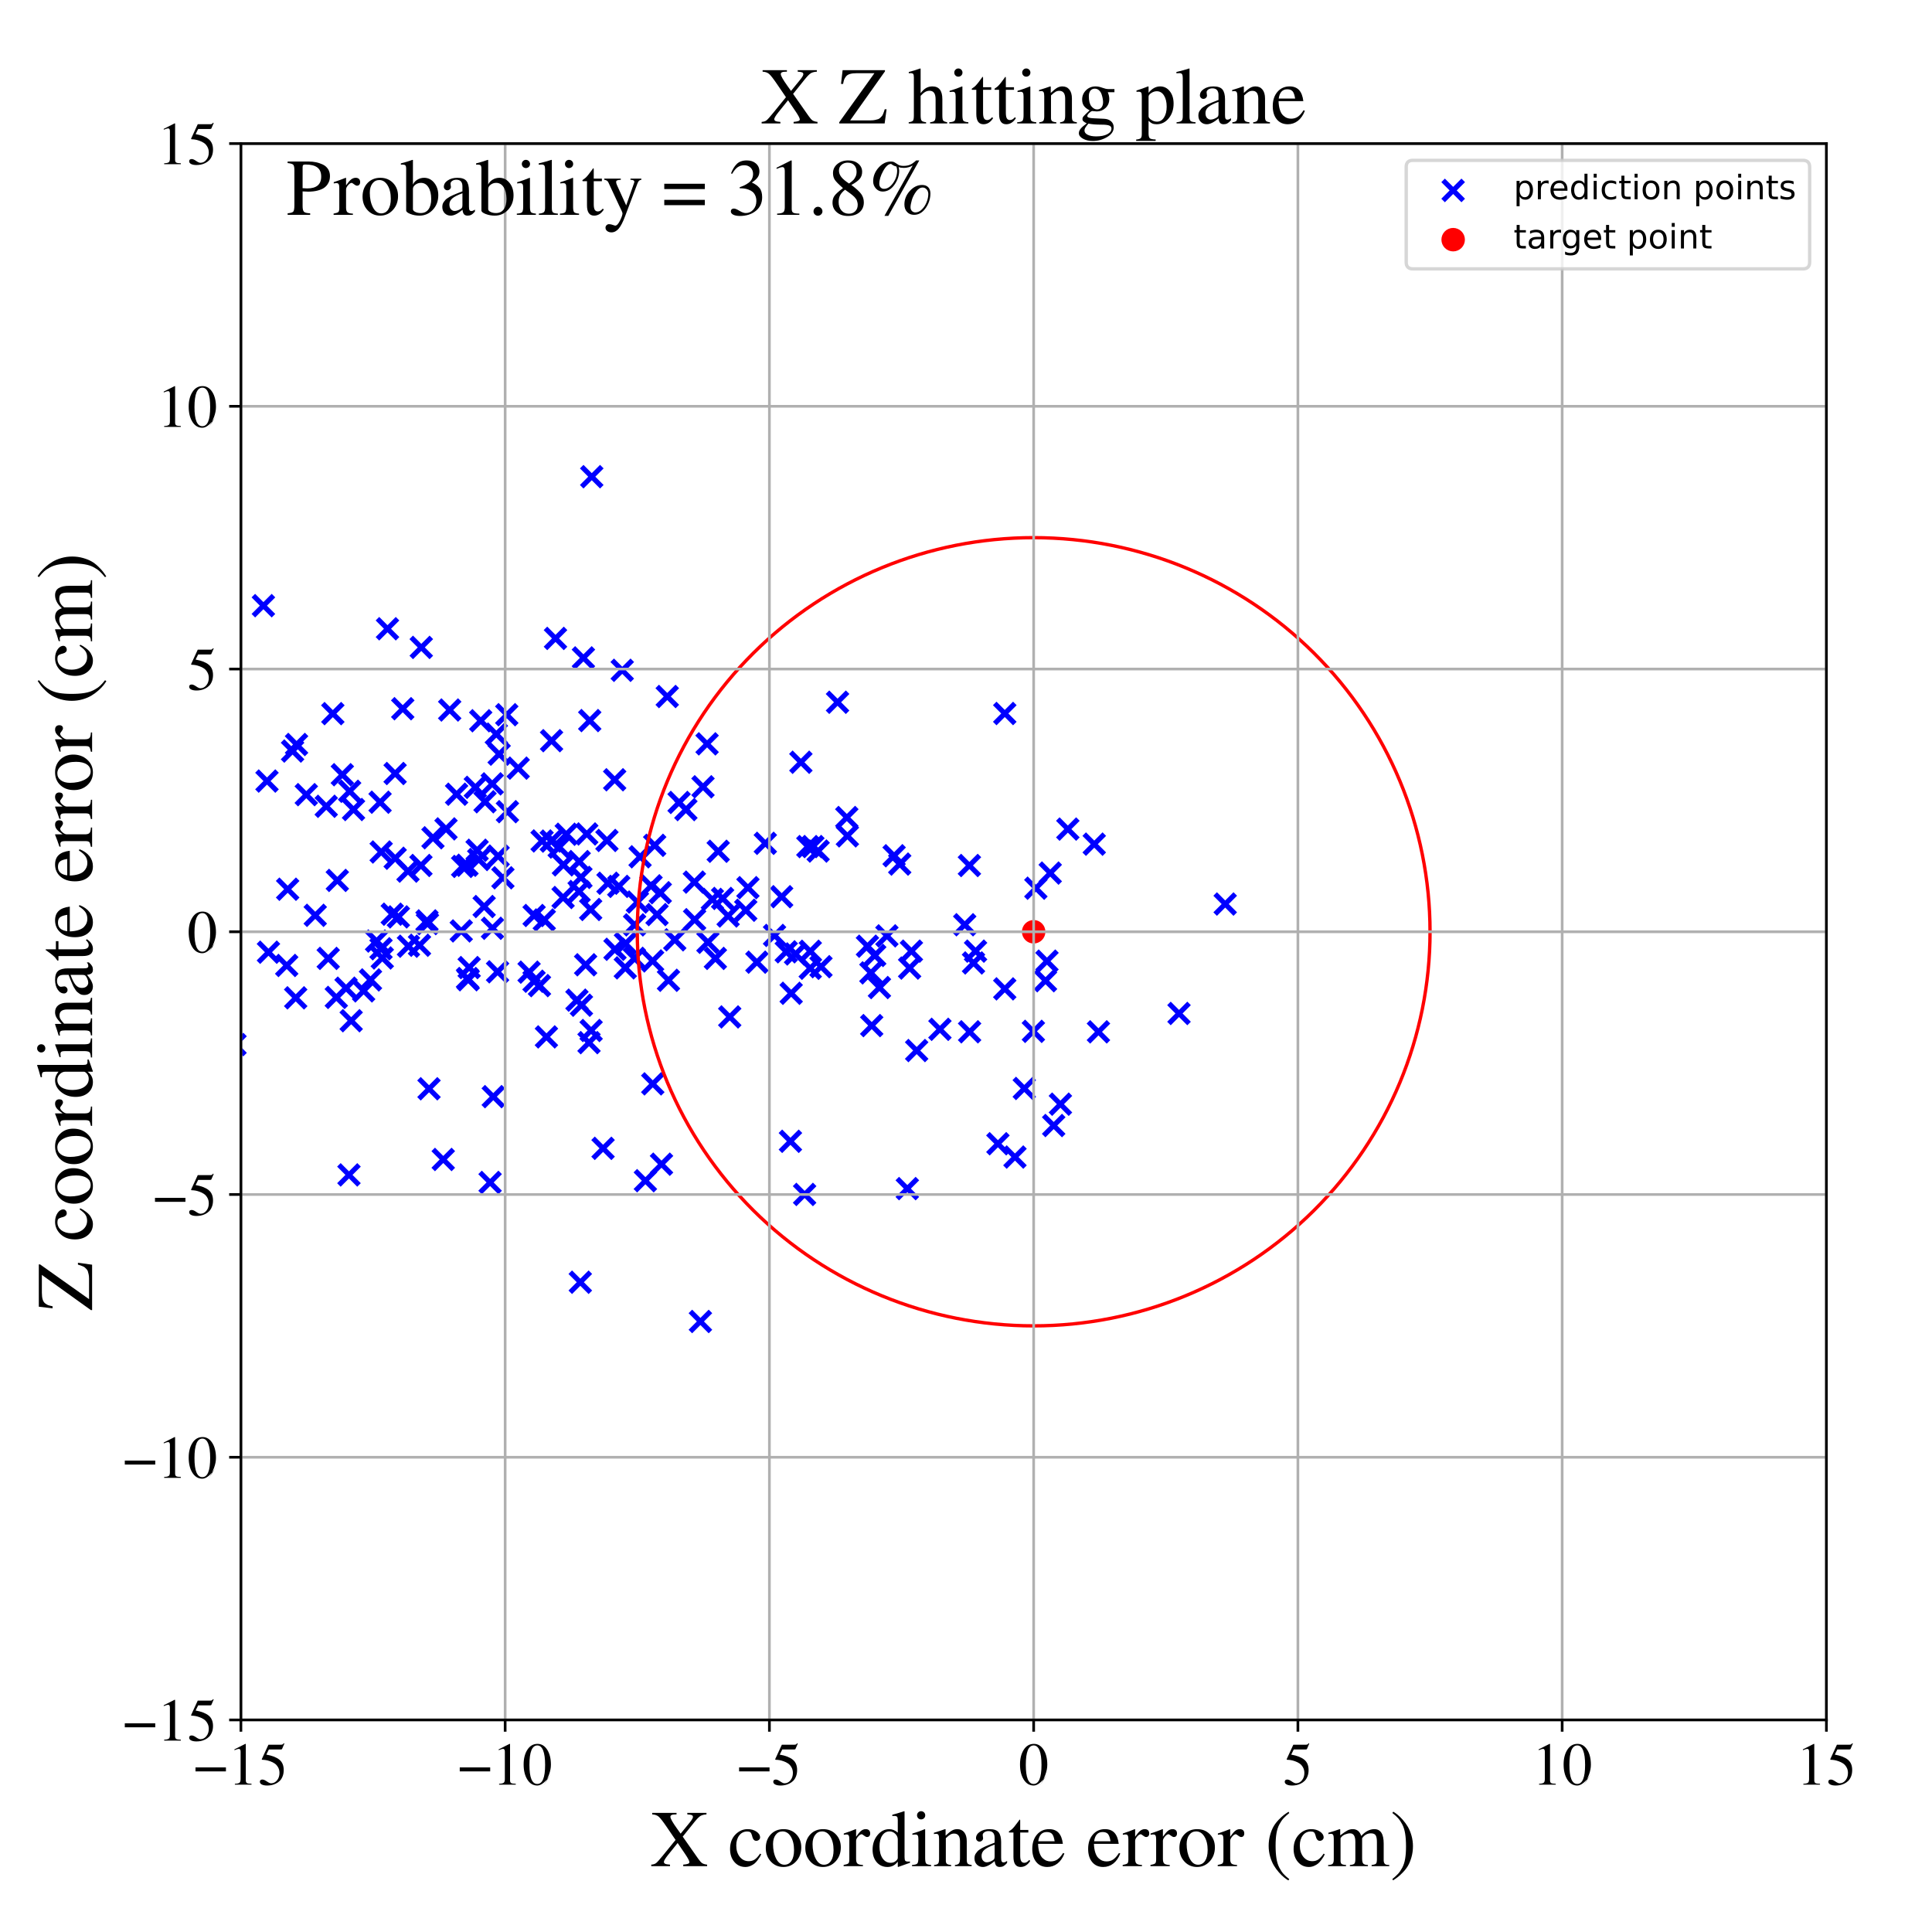 <?xml version="1.0" encoding="utf-8" standalone="no"?>
<!DOCTYPE svg PUBLIC "-//W3C//DTD SVG 1.1//EN"
  "http://www.w3.org/Graphics/SVG/1.1/DTD/svg11.dtd">
<!-- Created with matplotlib (https://matplotlib.org/) -->
<svg height="576pt" version="1.1" viewBox="0 0 576 576" width="576pt" xmlns="http://www.w3.org/2000/svg" xmlns:xlink="http://www.w3.org/1999/xlink">
 <defs>
  <style type="text/css">
*{stroke-linecap:butt;stroke-linejoin:round;}
  </style>
 </defs>
 <g id="figure_1">
  <g id="patch_1">
   <path d="M 0 576 
L 576 576 
L 576 0 
L 0 0 
z
" style="fill:#ffffff;"/>
  </g>
  <g id="axes_1">
   <g id="patch_2">
    <path d="M 71.822 512.784 
L 544.52 512.784 
L 544.52 42.802 
L 71.822 42.802 
z
" style="fill:#ffffff;"/>
   </g>
   <g id="PathCollection_1">
    <defs>
     <path d="M -3 3 
L 3 -3 
M -3 -3 
L 3 3 
" id="m690eef04ee" style="stroke:#0000ff;stroke-width:1.5;"/>
    </defs>
    <g clip-path="url(#pc2eea53b77)">
     <use style="fill:#0000ff;stroke:#0000ff;stroke-width:1.5;" x="85.483" xlink:href="#m690eef04ee" y="287.84"/>
     <use style="fill:#0000ff;stroke:#0000ff;stroke-width:1.5;" x="116.944" xlink:href="#m690eef04ee" y="272.55"/>
     <use style="fill:#0000ff;stroke:#0000ff;stroke-width:1.5;" x="41.884" xlink:href="#m690eef04ee" y="284.612"/>
     <use style="fill:#0000ff;stroke:#0000ff;stroke-width:1.5;" x="99.23" xlink:href="#m690eef04ee" y="212.76"/>
     <use style="fill:#0000ff;stroke:#0000ff;stroke-width:1.5;" x="186.425" xlink:href="#m690eef04ee" y="288.554"/>
     <use style="fill:#0000ff;stroke:#0000ff;stroke-width:1.5;" x="365.276" xlink:href="#m690eef04ee" y="269.525"/>
     <use style="fill:#0000ff;stroke:#0000ff;stroke-width:1.5;" x="172.008" xlink:href="#m690eef04ee" y="298.178"/>
     <use style="fill:#0000ff;stroke:#0000ff;stroke-width:1.5;" x="159.237" xlink:href="#m690eef04ee" y="272.939"/>
     <use style="fill:#0000ff;stroke:#0000ff;stroke-width:1.5;" x="214.126" xlink:href="#m690eef04ee" y="253.794"/>
     <use style="fill:#0000ff;stroke:#0000ff;stroke-width:1.5;" x="45.814" xlink:href="#m690eef04ee" y="271.493"/>
     <use style="fill:#0000ff;stroke:#0000ff;stroke-width:1.5;" x="189.124" xlink:href="#m690eef04ee" y="285.707"/>
     <use style="fill:#0000ff;stroke:#0000ff;stroke-width:1.5;" x="268.243" xlink:href="#m690eef04ee" y="257.614"/>
     <use style="fill:#0000ff;stroke:#0000ff;stroke-width:1.5;" x="31.214" xlink:href="#m690eef04ee" y="292.455"/>
     <use style="fill:#0000ff;stroke:#0000ff;stroke-width:1.5;" x="117.797" xlink:href="#m690eef04ee" y="230.611"/>
     <use style="fill:#0000ff;stroke:#0000ff;stroke-width:1.5;" x="166.706" xlink:href="#m690eef04ee" y="252.54"/>
     <use style="fill:#0000ff;stroke:#0000ff;stroke-width:1.5;" x="29.467" xlink:href="#m690eef04ee" y="230.316"/>
     <use style="fill:#0000ff;stroke:#0000ff;stroke-width:1.5;" x="26.133" xlink:href="#m690eef04ee" y="262.724"/>
     <use style="fill:#0000ff;stroke:#0000ff;stroke-width:1.5;" x="85.765" xlink:href="#m690eef04ee" y="265.11"/>
     <use style="fill:#0000ff;stroke:#0000ff;stroke-width:1.5;" x="181.26" xlink:href="#m690eef04ee" y="263.324"/>
     <use style="fill:#0000ff;stroke:#0000ff;stroke-width:1.5;" x="100.266" xlink:href="#m690eef04ee" y="297.363"/>
     <use style="fill:#0000ff;stroke:#0000ff;stroke-width:1.5;" x="146.75" xlink:href="#m690eef04ee" y="233.697"/>
     <use style="fill:#0000ff;stroke:#0000ff;stroke-width:1.5;" x="201.174" xlink:href="#m690eef04ee" y="280.197"/>
     <use style="fill:#0000ff;stroke:#0000ff;stroke-width:1.5;" x="34.014" xlink:href="#m690eef04ee" y="268.18"/>
     <use style="fill:#0000ff;stroke:#0000ff;stroke-width:1.5;" x="141.714" xlink:href="#m690eef04ee" y="234.735"/>
     <use style="fill:#0000ff;stroke:#0000ff;stroke-width:1.5;" x="87.226" xlink:href="#m690eef04ee" y="223.915"/>
     <use style="fill:#0000ff;stroke:#0000ff;stroke-width:1.5;" x="147.972" xlink:href="#m690eef04ee" y="218.862"/>
     <use style="fill:#0000ff;stroke:#0000ff;stroke-width:1.5;" x="194.1" xlink:href="#m690eef04ee" y="264.093"/>
     <use style="fill:#0000ff;stroke:#0000ff;stroke-width:1.5;" x="264.419" xlink:href="#m690eef04ee" y="279.013"/>
     <use style="fill:#0000ff;stroke:#0000ff;stroke-width:1.5;" x="289.077" xlink:href="#m690eef04ee" y="307.616"/>
     <use style="fill:#0000ff;stroke:#0000ff;stroke-width:1.5;" x="311.706" xlink:href="#m690eef04ee" y="292.384"/>
     <use style="fill:#0000ff;stroke:#0000ff;stroke-width:1.5;" x="239.89" xlink:href="#m690eef04ee" y="356.106"/>
     <use style="fill:#0000ff;stroke:#0000ff;stroke-width:1.5;" x="132.967" xlink:href="#m690eef04ee" y="247.122"/>
     <use style="fill:#0000ff;stroke:#0000ff;stroke-width:1.5;" x="242.352" xlink:href="#m690eef04ee" y="252.389"/>
     <use style="fill:#0000ff;stroke:#0000ff;stroke-width:1.5;" x="192.417" xlink:href="#m690eef04ee" y="352.01"/>
     <use style="fill:#0000ff;stroke:#0000ff;stroke-width:1.5;" x="212.381" xlink:href="#m690eef04ee" y="268.144"/>
     <use style="fill:#0000ff;stroke:#0000ff;stroke-width:1.5;" x="142.727" xlink:href="#m690eef04ee" y="256.255"/>
     <use style="fill:#0000ff;stroke:#0000ff;stroke-width:1.5;" x="23.663" xlink:href="#m690eef04ee" y="278.504"/>
     <use style="fill:#0000ff;stroke:#0000ff;stroke-width:1.5;" x="120.076" xlink:href="#m690eef04ee" y="211.293"/>
     <use style="fill:#0000ff;stroke:#0000ff;stroke-width:1.5;" x="195.884" xlink:href="#m690eef04ee" y="272.665"/>
     <use style="fill:#0000ff;stroke:#0000ff;stroke-width:1.5;" x="134.069" xlink:href="#m690eef04ee" y="211.681"/>
     <use style="fill:#0000ff;stroke:#0000ff;stroke-width:1.5;" x="146.825" xlink:href="#m690eef04ee" y="276.753"/>
     <use style="fill:#0000ff;stroke:#0000ff;stroke-width:1.5;" x="117.818" xlink:href="#m690eef04ee" y="255.874"/>
     <use style="fill:#0000ff;stroke:#0000ff;stroke-width:1.5;" x="190.028" xlink:href="#m690eef04ee" y="268.934"/>
     <use style="fill:#0000ff;stroke:#0000ff;stroke-width:1.5;" x="305.378" xlink:href="#m690eef04ee" y="324.509"/>
     <use style="fill:#0000ff;stroke:#0000ff;stroke-width:1.5;" x="147.063" xlink:href="#m690eef04ee" y="326.951"/>
     <use style="fill:#0000ff;stroke:#0000ff;stroke-width:1.5;" x="213.281" xlink:href="#m690eef04ee" y="285.735"/>
     <use style="fill:#0000ff;stroke:#0000ff;stroke-width:1.5;" x="148.344" xlink:href="#m690eef04ee" y="289.732"/>
     <use style="fill:#0000ff;stroke:#0000ff;stroke-width:1.5;" x="125.07" xlink:href="#m690eef04ee" y="281.818"/>
     <use style="fill:#0000ff;stroke:#0000ff;stroke-width:1.5;" x="197.221" xlink:href="#m690eef04ee" y="347.09"/>
     <use style="fill:#0000ff;stroke:#0000ff;stroke-width:1.5;" x="308.092" xlink:href="#m690eef04ee" y="307.48"/>
     <use style="fill:#0000ff;stroke:#0000ff;stroke-width:1.5;" x="103.171" xlink:href="#m690eef04ee" y="294.612"/>
     <use style="fill:#0000ff;stroke:#0000ff;stroke-width:1.5;" x="5.637" xlink:href="#m690eef04ee" y="263.197"/>
     <use style="fill:#0000ff;stroke:#0000ff;stroke-width:1.5;" x="260.788" xlink:href="#m690eef04ee" y="284.851"/>
     <use style="fill:#0000ff;stroke:#0000ff;stroke-width:1.5;" x="49.925" xlink:href="#m690eef04ee" y="288.861"/>
     <use style="fill:#0000ff;stroke:#0000ff;stroke-width:1.5;" x="80.037" xlink:href="#m690eef04ee" y="283.887"/>
     <use style="fill:#0000ff;stroke:#0000ff;stroke-width:1.5;" x="326.236" xlink:href="#m690eef04ee" y="251.673"/>
     <use style="fill:#0000ff;stroke:#0000ff;stroke-width:1.5;" x="313.11" xlink:href="#m690eef04ee" y="260.296"/>
     <use style="fill:#0000ff;stroke:#0000ff;stroke-width:1.5;" x="35.732" xlink:href="#m690eef04ee" y="218.803"/>
     <use style="fill:#0000ff;stroke:#0000ff;stroke-width:1.5;" x="-1" xlink:href="#m690eef04ee" y="263.755"/>
     <use style="fill:#0000ff;stroke:#0000ff;stroke-width:1.5;" x="-1" xlink:href="#m690eef04ee" y="283.963"/>
     <use style="fill:#0000ff;stroke:#0000ff;stroke-width:1.5;" x="41.491" xlink:href="#m690eef04ee" y="259.088"/>
     <use style="fill:#0000ff;stroke:#0000ff;stroke-width:1.5;" x="50.47" xlink:href="#m690eef04ee" y="258.114"/>
     <use style="fill:#0000ff;stroke:#0000ff;stroke-width:1.5;" x="290.239" xlink:href="#m690eef04ee" y="287.091"/>
     <use style="fill:#0000ff;stroke:#0000ff;stroke-width:1.5;" x="-1" xlink:href="#m690eef04ee" y="252.428"/>
     <use style="fill:#0000ff;stroke:#0000ff;stroke-width:1.5;" x="-1" xlink:href="#m690eef04ee" y="252.109"/>
     <use style="fill:#0000ff;stroke:#0000ff;stroke-width:1.5;" x="290.85" xlink:href="#m690eef04ee" y="283.565"/>
     <use style="fill:#0000ff;stroke:#0000ff;stroke-width:1.5;" x="235.88" xlink:href="#m690eef04ee" y="296.134"/>
     <use style="fill:#0000ff;stroke:#0000ff;stroke-width:1.5;" x="207.013" xlink:href="#m690eef04ee" y="262.99"/>
     <use style="fill:#0000ff;stroke:#0000ff;stroke-width:1.5;" x="108.412" xlink:href="#m690eef04ee" y="295.417"/>
     <use style="fill:#0000ff;stroke:#0000ff;stroke-width:1.5;" x="102.062" xlink:href="#m690eef04ee" y="230.97"/>
     <use style="fill:#0000ff;stroke:#0000ff;stroke-width:1.5;" x="176.427" xlink:href="#m690eef04ee" y="142.12"/>
     <use style="fill:#0000ff;stroke:#0000ff;stroke-width:1.5;" x="-1" xlink:href="#m690eef04ee" y="220.169"/>
     <use style="fill:#0000ff;stroke:#0000ff;stroke-width:1.5;" x="-1" xlink:href="#m690eef04ee" y="256.268"/>
     <use style="fill:#0000ff;stroke:#0000ff;stroke-width:1.5;" x="151.286" xlink:href="#m690eef04ee" y="241.992"/>
     <use style="fill:#0000ff;stroke:#0000ff;stroke-width:1.5;" x="195.187" xlink:href="#m690eef04ee" y="252.023"/>
     <use style="fill:#0000ff;stroke:#0000ff;stroke-width:1.5;" x="31.364" xlink:href="#m690eef04ee" y="222.196"/>
     <use style="fill:#0000ff;stroke:#0000ff;stroke-width:1.5;" x="9.593" xlink:href="#m690eef04ee" y="272.587"/>
     <use style="fill:#0000ff;stroke:#0000ff;stroke-width:1.5;" x="273.295" xlink:href="#m690eef04ee" y="313.203"/>
     <use style="fill:#0000ff;stroke:#0000ff;stroke-width:1.5;" x="175.608" xlink:href="#m690eef04ee" y="310.851"/>
     <use style="fill:#0000ff;stroke:#0000ff;stroke-width:1.5;" x="196.852" xlink:href="#m690eef04ee" y="266.15"/>
     <use style="fill:#0000ff;stroke:#0000ff;stroke-width:1.5;" x="258.618" xlink:href="#m690eef04ee" y="282.099"/>
     <use style="fill:#0000ff;stroke:#0000ff;stroke-width:1.5;" x="32.272" xlink:href="#m690eef04ee" y="232.778"/>
     <use style="fill:#0000ff;stroke:#0000ff;stroke-width:1.5;" x="179.798" xlink:href="#m690eef04ee" y="342.362"/>
     <use style="fill:#0000ff;stroke:#0000ff;stroke-width:1.5;" x="249.701" xlink:href="#m690eef04ee" y="209.366"/>
     <use style="fill:#0000ff;stroke:#0000ff;stroke-width:1.5;" x="93.986" xlink:href="#m690eef04ee" y="272.889"/>
     <use style="fill:#0000ff;stroke:#0000ff;stroke-width:1.5;" x="137.926" xlink:href="#m690eef04ee" y="258.314"/>
     <use style="fill:#0000ff;stroke:#0000ff;stroke-width:1.5;" x="144.6" xlink:href="#m690eef04ee" y="239.035"/>
     <use style="fill:#0000ff;stroke:#0000ff;stroke-width:1.5;" x="23.751" xlink:href="#m690eef04ee" y="300.688"/>
     <use style="fill:#0000ff;stroke:#0000ff;stroke-width:1.5;" x="105.399" xlink:href="#m690eef04ee" y="241.35"/>
     <use style="fill:#0000ff;stroke:#0000ff;stroke-width:1.5;" x="142.243" xlink:href="#m690eef04ee" y="253.487"/>
     <use style="fill:#0000ff;stroke:#0000ff;stroke-width:1.5;" x="183.349" xlink:href="#m690eef04ee" y="283.018"/>
     <use style="fill:#0000ff;stroke:#0000ff;stroke-width:1.5;" x="312.135" xlink:href="#m690eef04ee" y="286.555"/>
     <use style="fill:#0000ff;stroke:#0000ff;stroke-width:1.5;" x="78.531" xlink:href="#m690eef04ee" y="180.569"/>
     <use style="fill:#0000ff;stroke:#0000ff;stroke-width:1.5;" x="67.433" xlink:href="#m690eef04ee" y="194.674"/>
     <use style="fill:#0000ff;stroke:#0000ff;stroke-width:1.5;" x="244.762" xlink:href="#m690eef04ee" y="288.204"/>
     <use style="fill:#0000ff;stroke:#0000ff;stroke-width:1.5;" x="-1" xlink:href="#m690eef04ee" y="331.96"/>
     <use style="fill:#0000ff;stroke:#0000ff;stroke-width:1.5;" x="-1" xlink:href="#m690eef04ee" y="312.524"/>
     <use style="fill:#0000ff;stroke:#0000ff;stroke-width:1.5;" x="60.707" xlink:href="#m690eef04ee" y="260.434"/>
     <use style="fill:#0000ff;stroke:#0000ff;stroke-width:1.5;" x="113.642" xlink:href="#m690eef04ee" y="254.01"/>
     <use style="fill:#0000ff;stroke:#0000ff;stroke-width:1.5;" x="318.362" xlink:href="#m690eef04ee" y="247.183"/>
     <use style="fill:#0000ff;stroke:#0000ff;stroke-width:1.5;" x="183.258" xlink:href="#m690eef04ee" y="232.477"/>
     <use style="fill:#0000ff;stroke:#0000ff;stroke-width:1.5;" x="209.593" xlink:href="#m690eef04ee" y="234.573"/>
     <use style="fill:#0000ff;stroke:#0000ff;stroke-width:1.5;" x="148.511" xlink:href="#m690eef04ee" y="255.227"/>
     <use style="fill:#0000ff;stroke:#0000ff;stroke-width:1.5;" x="259.892" xlink:href="#m690eef04ee" y="305.767"/>
     <use style="fill:#0000ff;stroke:#0000ff;stroke-width:1.5;" x="154.493" xlink:href="#m690eef04ee" y="229.009"/>
     <use style="fill:#0000ff;stroke:#0000ff;stroke-width:1.5;" x="233.046" xlink:href="#m690eef04ee" y="267.345"/>
     <use style="fill:#0000ff;stroke:#0000ff;stroke-width:1.5;" x="24.189" xlink:href="#m690eef04ee" y="283.326"/>
     <use style="fill:#0000ff;stroke:#0000ff;stroke-width:1.5;" x="97.27" xlink:href="#m690eef04ee" y="240.388"/>
     <use style="fill:#0000ff;stroke:#0000ff;stroke-width:1.5;" x="190.826" xlink:href="#m690eef04ee" y="255.442"/>
     <use style="fill:#0000ff;stroke:#0000ff;stroke-width:1.5;" x="230.916" xlink:href="#m690eef04ee" y="278.884"/>
     <use style="fill:#0000ff;stroke:#0000ff;stroke-width:1.5;" x="52.897" xlink:href="#m690eef04ee" y="249.42"/>
     <use style="fill:#0000ff;stroke:#0000ff;stroke-width:1.5;" x="88.163" xlink:href="#m690eef04ee" y="297.49"/>
     <use style="fill:#0000ff;stroke:#0000ff;stroke-width:1.5;" x="299.553" xlink:href="#m690eef04ee" y="294.819"/>
     <use style="fill:#0000ff;stroke:#0000ff;stroke-width:1.5;" x="144.343" xlink:href="#m690eef04ee" y="270.267"/>
     <use style="fill:#0000ff;stroke:#0000ff;stroke-width:1.5;" x="164.348" xlink:href="#m690eef04ee" y="250.758"/>
     <use style="fill:#0000ff;stroke:#0000ff;stroke-width:1.5;" x="139.379" xlink:href="#m690eef04ee" y="291.733"/>
     <use style="fill:#0000ff;stroke:#0000ff;stroke-width:1.5;" x="151.088" xlink:href="#m690eef04ee" y="213.078"/>
     <use style="fill:#0000ff;stroke:#0000ff;stroke-width:1.5;" x="48.655" xlink:href="#m690eef04ee" y="288.184"/>
     <use style="fill:#0000ff;stroke:#0000ff;stroke-width:1.5;" x="70.063" xlink:href="#m690eef04ee" y="311.42"/>
     <use style="fill:#0000ff;stroke:#0000ff;stroke-width:1.5;" x="-1" xlink:href="#m690eef04ee" y="271.282"/>
     <use style="fill:#0000ff;stroke:#0000ff;stroke-width:1.5;" x="-1" xlink:href="#m690eef04ee" y="269.361"/>
     <use style="fill:#0000ff;stroke:#0000ff;stroke-width:1.5;" x="127.906" xlink:href="#m690eef04ee" y="324.603"/>
     <use style="fill:#0000ff;stroke:#0000ff;stroke-width:1.5;" x="104.246" xlink:href="#m690eef04ee" y="235.908"/>
     <use style="fill:#0000ff;stroke:#0000ff;stroke-width:1.5;" x="215.436" xlink:href="#m690eef04ee" y="267.855"/>
     <use style="fill:#0000ff;stroke:#0000ff;stroke-width:1.5;" x="172.656" xlink:href="#m690eef04ee" y="265.786"/>
     <use style="fill:#0000ff;stroke:#0000ff;stroke-width:1.5;" x="51.667" xlink:href="#m690eef04ee" y="242.954"/>
     <use style="fill:#0000ff;stroke:#0000ff;stroke-width:1.5;" x="137.517" xlink:href="#m690eef04ee" y="277.543"/>
     <use style="fill:#0000ff;stroke:#0000ff;stroke-width:1.5;" x="51.233" xlink:href="#m690eef04ee" y="290.193"/>
     <use style="fill:#0000ff;stroke:#0000ff;stroke-width:1.5;" x="299.56" xlink:href="#m690eef04ee" y="212.719"/>
     <use style="fill:#0000ff;stroke:#0000ff;stroke-width:1.5;" x="174.596" xlink:href="#m690eef04ee" y="287.635"/>
     <use style="fill:#0000ff;stroke:#0000ff;stroke-width:1.5;" x="112.271" xlink:href="#m690eef04ee" y="280.56"/>
     <use style="fill:#0000ff;stroke:#0000ff;stroke-width:1.5;" x="49.927" xlink:href="#m690eef04ee" y="284.994"/>
     <use style="fill:#0000ff;stroke:#0000ff;stroke-width:1.5;" x="118.77" xlink:href="#m690eef04ee" y="273.356"/>
     <use style="fill:#0000ff;stroke:#0000ff;stroke-width:1.5;" x="173.936" xlink:href="#m690eef04ee" y="196.146"/>
     <use style="fill:#0000ff;stroke:#0000ff;stroke-width:1.5;" x="238.773" xlink:href="#m690eef04ee" y="227.257"/>
     <use style="fill:#0000ff;stroke:#0000ff;stroke-width:1.5;" x="31.301" xlink:href="#m690eef04ee" y="295.74"/>
     <use style="fill:#0000ff;stroke:#0000ff;stroke-width:1.5;" x="66.822" xlink:href="#m690eef04ee" y="279.397"/>
     <use style="fill:#0000ff;stroke:#0000ff;stroke-width:1.5;" x="234.405" xlink:href="#m690eef04ee" y="283.768"/>
     <use style="fill:#0000ff;stroke:#0000ff;stroke-width:1.5;" x="79.601" xlink:href="#m690eef04ee" y="232.86"/>
     <use style="fill:#0000ff;stroke:#0000ff;stroke-width:1.5;" x="174.936" xlink:href="#m690eef04ee" y="248.632"/>
     <use style="fill:#0000ff;stroke:#0000ff;stroke-width:1.5;" x="159.217" xlink:href="#m690eef04ee" y="292.535"/>
     <use style="fill:#0000ff;stroke:#0000ff;stroke-width:1.5;" x="110.457" xlink:href="#m690eef04ee" y="292.147"/>
     <use style="fill:#0000ff;stroke:#0000ff;stroke-width:1.5;" x="-1" xlink:href="#m690eef04ee" y="322.445"/>
     <use style="fill:#0000ff;stroke:#0000ff;stroke-width:1.5;" x="-1" xlink:href="#m690eef04ee" y="319.072"/>
     <use style="fill:#0000ff;stroke:#0000ff;stroke-width:1.5;" x="125.499" xlink:href="#m690eef04ee" y="258.028"/>
     <use style="fill:#0000ff;stroke:#0000ff;stroke-width:1.5;" x="208.817" xlink:href="#m690eef04ee" y="393.982"/>
     <use style="fill:#0000ff;stroke:#0000ff;stroke-width:1.5;" x="139.879" xlink:href="#m690eef04ee" y="288.468"/>
     <use style="fill:#0000ff;stroke:#0000ff;stroke-width:1.5;" x="202.456" xlink:href="#m690eef04ee" y="239.237"/>
     <use style="fill:#0000ff;stroke:#0000ff;stroke-width:1.5;" x="113.316" xlink:href="#m690eef04ee" y="239.169"/>
     <use style="fill:#0000ff;stroke:#0000ff;stroke-width:1.5;" x="125.601" xlink:href="#m690eef04ee" y="193.017"/>
     <use style="fill:#0000ff;stroke:#0000ff;stroke-width:1.5;" x="185.516" xlink:href="#m690eef04ee" y="199.843"/>
     <use style="fill:#0000ff;stroke:#0000ff;stroke-width:1.5;" x="217.08" xlink:href="#m690eef04ee" y="273.094"/>
     <use style="fill:#0000ff;stroke:#0000ff;stroke-width:1.5;" x="146.118" xlink:href="#m690eef04ee" y="352.53"/>
     <use style="fill:#0000ff;stroke:#0000ff;stroke-width:1.5;" x="60.826" xlink:href="#m690eef04ee" y="267.017"/>
     <use style="fill:#0000ff;stroke:#0000ff;stroke-width:1.5;" x="-1" xlink:href="#m690eef04ee" y="263.191"/>
     <use style="fill:#0000ff;stroke:#0000ff;stroke-width:1.5;" x="-1" xlink:href="#m690eef04ee" y="256.684"/>
     <use style="fill:#0000ff;stroke:#0000ff;stroke-width:1.5;" x="240.846" xlink:href="#m690eef04ee" y="252.4"/>
     <use style="fill:#0000ff;stroke:#0000ff;stroke-width:1.5;" x="162.911" xlink:href="#m690eef04ee" y="309.138"/>
     <use style="fill:#0000ff;stroke:#0000ff;stroke-width:1.5;" x="730.977" xlink:href="#m690eef04ee" y="105.783"/>
     <use style="fill:#0000ff;stroke:#0000ff;stroke-width:1.5;" x="167.978" xlink:href="#m690eef04ee" y="257.843"/>
     <use style="fill:#0000ff;stroke:#0000ff;stroke-width:1.5;" x="97.857" xlink:href="#m690eef04ee" y="285.732"/>
     <use style="fill:#0000ff;stroke:#0000ff;stroke-width:1.5;" x="129.085" xlink:href="#m690eef04ee" y="249.77"/>
     <use style="fill:#0000ff;stroke:#0000ff;stroke-width:1.5;" x="217.56" xlink:href="#m690eef04ee" y="303.181"/>
     <use style="fill:#0000ff;stroke:#0000ff;stroke-width:1.5;" x="-1" xlink:href="#m690eef04ee" y="263.119"/>
     <use style="fill:#0000ff;stroke:#0000ff;stroke-width:1.5;" x="-1" xlink:href="#m690eef04ee" y="259.501"/>
     <use style="fill:#0000ff;stroke:#0000ff;stroke-width:1.5;" x="186.478" xlink:href="#m690eef04ee" y="281.32"/>
     <use style="fill:#0000ff;stroke:#0000ff;stroke-width:1.5;" x="88.41" xlink:href="#m690eef04ee" y="221.958"/>
     <use style="fill:#0000ff;stroke:#0000ff;stroke-width:1.5;" x="198.934" xlink:href="#m690eef04ee" y="207.654"/>
     <use style="fill:#0000ff;stroke:#0000ff;stroke-width:1.5;" x="-1" xlink:href="#m690eef04ee" y="274.663"/>
     <use style="fill:#0000ff;stroke:#0000ff;stroke-width:1.5;" x="-1" xlink:href="#m690eef04ee" y="277.333"/>
     <use style="fill:#0000ff;stroke:#0000ff;stroke-width:1.5;" x="314.146" xlink:href="#m690eef04ee" y="335.56"/>
     <use style="fill:#0000ff;stroke:#0000ff;stroke-width:1.5;" x="176.24" xlink:href="#m690eef04ee" y="307.229"/>
     <use style="fill:#0000ff;stroke:#0000ff;stroke-width:1.5;" x="327.486" xlink:href="#m690eef04ee" y="307.63"/>
     <use style="fill:#0000ff;stroke:#0000ff;stroke-width:1.5;" x="210.809" xlink:href="#m690eef04ee" y="221.768"/>
     <use style="fill:#0000ff;stroke:#0000ff;stroke-width:1.5;" x="132.153" xlink:href="#m690eef04ee" y="345.68"/>
     <use style="fill:#0000ff;stroke:#0000ff;stroke-width:1.5;" x="175.822" xlink:href="#m690eef04ee" y="214.83"/>
     <use style="fill:#0000ff;stroke:#0000ff;stroke-width:1.5;" x="127.439" xlink:href="#m690eef04ee" y="275.348"/>
     <use style="fill:#0000ff;stroke:#0000ff;stroke-width:1.5;" x="199.3" xlink:href="#m690eef04ee" y="292.259"/>
     <use style="fill:#0000ff;stroke:#0000ff;stroke-width:1.5;" x="113.598" xlink:href="#m690eef04ee" y="282.857"/>
     <use style="fill:#0000ff;stroke:#0000ff;stroke-width:1.5;" x="143.316" xlink:href="#m690eef04ee" y="214.882"/>
     <use style="fill:#0000ff;stroke:#0000ff;stroke-width:1.5;" x="176.102" xlink:href="#m690eef04ee" y="271.15"/>
     <use style="fill:#0000ff;stroke:#0000ff;stroke-width:1.5;" x="271.194" xlink:href="#m690eef04ee" y="288.617"/>
     <use style="fill:#0000ff;stroke:#0000ff;stroke-width:1.5;" x="121.773" xlink:href="#m690eef04ee" y="282.099"/>
     <use style="fill:#0000ff;stroke:#0000ff;stroke-width:1.5;" x="-1" xlink:href="#m690eef04ee" y="248.544"/>
     <use style="fill:#0000ff;stroke:#0000ff;stroke-width:1.5;" x="-1" xlink:href="#m690eef04ee" y="246.35"/>
     <use style="fill:#0000ff;stroke:#0000ff;stroke-width:1.5;" x="262.192" xlink:href="#m690eef04ee" y="294.424"/>
     <use style="fill:#0000ff;stroke:#0000ff;stroke-width:1.5;" x="139.592" xlink:href="#m690eef04ee" y="292.096"/>
     <use style="fill:#0000ff;stroke:#0000ff;stroke-width:1.5;" x="157.74" xlink:href="#m690eef04ee" y="289.833"/>
     <use style="fill:#0000ff;stroke:#0000ff;stroke-width:1.5;" x="-1" xlink:href="#m690eef04ee" y="335.315"/>
     <use style="fill:#0000ff;stroke:#0000ff;stroke-width:1.5;" x="-1" xlink:href="#m690eef04ee" y="351.538"/>
     <use style="fill:#0000ff;stroke:#0000ff;stroke-width:1.5;" x="270.509" xlink:href="#m690eef04ee" y="354.368"/>
     <use style="fill:#0000ff;stroke:#0000ff;stroke-width:1.5;" x="168.821" xlink:href="#m690eef04ee" y="248.72"/>
     <use style="fill:#0000ff;stroke:#0000ff;stroke-width:1.5;" x="149.936" xlink:href="#m690eef04ee" y="261.704"/>
     <use style="fill:#0000ff;stroke:#0000ff;stroke-width:1.5;" x="127.298" xlink:href="#m690eef04ee" y="274.547"/>
     <use style="fill:#0000ff;stroke:#0000ff;stroke-width:1.5;" x="241.56" xlink:href="#m690eef04ee" y="288.68"/>
     <use style="fill:#0000ff;stroke:#0000ff;stroke-width:1.5;" x="241.577" xlink:href="#m690eef04ee" y="283.61"/>
     <use style="fill:#0000ff;stroke:#0000ff;stroke-width:1.5;" x="104.038" xlink:href="#m690eef04ee" y="350.283"/>
     <use style="fill:#0000ff;stroke:#0000ff;stroke-width:1.5;" x="316.148" xlink:href="#m690eef04ee" y="329.194"/>
     <use style="fill:#0000ff;stroke:#0000ff;stroke-width:1.5;" x="189.196" xlink:href="#m690eef04ee" y="275.736"/>
     <use style="fill:#0000ff;stroke:#0000ff;stroke-width:1.5;" x="113.976" xlink:href="#m690eef04ee" y="285.605"/>
     <use style="fill:#0000ff;stroke:#0000ff;stroke-width:1.5;" x="-1" xlink:href="#m690eef04ee" y="268.944"/>
     <use style="fill:#0000ff;stroke:#0000ff;stroke-width:1.5;" x="-1" xlink:href="#m690eef04ee" y="264.22"/>
     <use style="fill:#0000ff;stroke:#0000ff;stroke-width:1.5;" x="266.569" xlink:href="#m690eef04ee" y="255.132"/>
     <use style="fill:#0000ff;stroke:#0000ff;stroke-width:1.5;" x="222.988" xlink:href="#m690eef04ee" y="264.644"/>
     <use style="fill:#0000ff;stroke:#0000ff;stroke-width:1.5;" x="207.094" xlink:href="#m690eef04ee" y="274.191"/>
     <use style="fill:#0000ff;stroke:#0000ff;stroke-width:1.5;" x="243.916" xlink:href="#m690eef04ee" y="253.735"/>
     <use style="fill:#0000ff;stroke:#0000ff;stroke-width:1.5;" x="173.348" xlink:href="#m690eef04ee" y="299.691"/>
     <use style="fill:#0000ff;stroke:#0000ff;stroke-width:1.5;" x="167.878" xlink:href="#m690eef04ee" y="267.578"/>
     <use style="fill:#0000ff;stroke:#0000ff;stroke-width:1.5;" x="91.318" xlink:href="#m690eef04ee" y="236.912"/>
     <use style="fill:#0000ff;stroke:#0000ff;stroke-width:1.5;" x="160.839" xlink:href="#m690eef04ee" y="293.848"/>
     <use style="fill:#0000ff;stroke:#0000ff;stroke-width:1.5;" x="100.568" xlink:href="#m690eef04ee" y="262.483"/>
     <use style="fill:#0000ff;stroke:#0000ff;stroke-width:1.5;" x="271.726" xlink:href="#m690eef04ee" y="283.57"/>
     <use style="fill:#0000ff;stroke:#0000ff;stroke-width:1.5;" x="164.441" xlink:href="#m690eef04ee" y="220.827"/>
     <use style="fill:#0000ff;stroke:#0000ff;stroke-width:1.5;" x="64.632" xlink:href="#m690eef04ee" y="237.165"/>
     <use style="fill:#0000ff;stroke:#0000ff;stroke-width:1.5;" x="211.057" xlink:href="#m690eef04ee" y="280.931"/>
     <use style="fill:#0000ff;stroke:#0000ff;stroke-width:1.5;" x="287.62" xlink:href="#m690eef04ee" y="275.698"/>
     <use style="fill:#0000ff;stroke:#0000ff;stroke-width:1.5;" x="194.569" xlink:href="#m690eef04ee" y="286.489"/>
     <use style="fill:#0000ff;stroke:#0000ff;stroke-width:1.5;" x="161.613" xlink:href="#m690eef04ee" y="250.714"/>
     <use style="fill:#0000ff;stroke:#0000ff;stroke-width:1.5;" x="225.659" xlink:href="#m690eef04ee" y="286.858"/>
     <use style="fill:#0000ff;stroke:#0000ff;stroke-width:1.5;" x="115.525" xlink:href="#m690eef04ee" y="187.454"/>
     <use style="fill:#0000ff;stroke:#0000ff;stroke-width:1.5;" x="-1" xlink:href="#m690eef04ee" y="263.901"/>
     <use style="fill:#0000ff;stroke:#0000ff;stroke-width:1.5;" x="-1" xlink:href="#m690eef04ee" y="366.051"/>
     <use style="fill:#0000ff;stroke:#0000ff;stroke-width:1.5;" x="45.898" xlink:href="#m690eef04ee" y="360.471"/>
     <use style="fill:#0000ff;stroke:#0000ff;stroke-width:1.5;" x="237.181" xlink:href="#m690eef04ee" y="284.411"/>
     <use style="fill:#0000ff;stroke:#0000ff;stroke-width:1.5;" x="351.506" xlink:href="#m690eef04ee" y="302.149"/>
     <use style="fill:#0000ff;stroke:#0000ff;stroke-width:1.5;" x="148.817" xlink:href="#m690eef04ee" y="224.842"/>
     <use style="fill:#0000ff;stroke:#0000ff;stroke-width:1.5;" x="194.614" xlink:href="#m690eef04ee" y="323.139"/>
     <use style="fill:#0000ff;stroke:#0000ff;stroke-width:1.5;" x="173.198" xlink:href="#m690eef04ee" y="261.592"/>
     <use style="fill:#0000ff;stroke:#0000ff;stroke-width:1.5;" x="165.617" xlink:href="#m690eef04ee" y="190.334"/>
     <use style="fill:#0000ff;stroke:#0000ff;stroke-width:1.5;" x="57.14" xlink:href="#m690eef04ee" y="274.035"/>
     <use style="fill:#0000ff;stroke:#0000ff;stroke-width:1.5;" x="180.951" xlink:href="#m690eef04ee" y="250.572"/>
     <use style="fill:#0000ff;stroke:#0000ff;stroke-width:1.5;" x="173.012" xlink:href="#m690eef04ee" y="382.282"/>
     <use style="fill:#0000ff;stroke:#0000ff;stroke-width:1.5;" x="-1" xlink:href="#m690eef04ee" y="276.196"/>
     <use style="fill:#0000ff;stroke:#0000ff;stroke-width:1.5;" x="-1" xlink:href="#m690eef04ee" y="264.291"/>
     <use style="fill:#0000ff;stroke:#0000ff;stroke-width:1.5;" x="297.518" xlink:href="#m690eef04ee" y="340.99"/>
     <use style="fill:#0000ff;stroke:#0000ff;stroke-width:1.5;" x="136.127" xlink:href="#m690eef04ee" y="236.784"/>
     <use style="fill:#0000ff;stroke:#0000ff;stroke-width:1.5;" x="172.679" xlink:href="#m690eef04ee" y="256.865"/>
     <use style="fill:#0000ff;stroke:#0000ff;stroke-width:1.5;" x="259.642" xlink:href="#m690eef04ee" y="290.046"/>
     <use style="fill:#0000ff;stroke:#0000ff;stroke-width:1.5;" x="302.599" xlink:href="#m690eef04ee" y="344.958"/>
     <use style="fill:#0000ff;stroke:#0000ff;stroke-width:1.5;" x="222.339" xlink:href="#m690eef04ee" y="271.38"/>
     <use style="fill:#0000ff;stroke:#0000ff;stroke-width:1.5;" x="289.015" xlink:href="#m690eef04ee" y="258.039"/>
     <use style="fill:#0000ff;stroke:#0000ff;stroke-width:1.5;" x="104.7" xlink:href="#m690eef04ee" y="304.315"/>
     <use style="fill:#0000ff;stroke:#0000ff;stroke-width:1.5;" x="184.476" xlink:href="#m690eef04ee" y="264.264"/>
     <use style="fill:#0000ff;stroke:#0000ff;stroke-width:1.5;" x="252.64" xlink:href="#m690eef04ee" y="249.206"/>
     <use style="fill:#0000ff;stroke:#0000ff;stroke-width:1.5;" x="162.27" xlink:href="#m690eef04ee" y="274.282"/>
     <use style="fill:#0000ff;stroke:#0000ff;stroke-width:1.5;" x="139.221" xlink:href="#m690eef04ee" y="257.967"/>
     <use style="fill:#0000ff;stroke:#0000ff;stroke-width:1.5;" x="121.635" xlink:href="#m690eef04ee" y="259.715"/>
     <use style="fill:#0000ff;stroke:#0000ff;stroke-width:1.5;" x="235.656" xlink:href="#m690eef04ee" y="340.262"/>
     <use style="fill:#0000ff;stroke:#0000ff;stroke-width:1.5;" x="280.227" xlink:href="#m690eef04ee" y="306.877"/>
     <use style="fill:#0000ff;stroke:#0000ff;stroke-width:1.5;" x="308.83" xlink:href="#m690eef04ee" y="264.804"/>
     <use style="fill:#0000ff;stroke:#0000ff;stroke-width:1.5;" x="204.489" xlink:href="#m690eef04ee" y="241.37"/>
     <use style="fill:#0000ff;stroke:#0000ff;stroke-width:1.5;" x="228.172" xlink:href="#m690eef04ee" y="251.427"/>
     <use style="fill:#0000ff;stroke:#0000ff;stroke-width:1.5;" x="252.462" xlink:href="#m690eef04ee" y="243.732"/>
    </g>
   </g>
   <g id="PathCollection_2">
    <defs>
     <path d="M 0 3 
C 0.796 3 1.559 2.684 2.121 2.121 
C 2.684 1.559 3 0.796 3 0 
C 3 -0.796 2.684 -1.559 2.121 -2.121 
C 1.559 -2.684 0.796 -3 0 -3 
C -0.796 -3 -1.559 -2.684 -2.121 -2.121 
C -2.684 -1.559 -3 -0.796 -3 0 
C -3 0.796 -2.684 1.559 -2.121 2.121 
C -1.559 2.684 -0.796 3 0 3 
z
" id="mcc436d3597" style="stroke:#ff0000;"/>
    </defs>
    <g clip-path="url(#pc2eea53b77)">
     <use style="fill:#ff0000;stroke:#ff0000;" x="308.171" xlink:href="#mcc436d3597" y="277.793"/>
    </g>
   </g>
   <g id="patch_3">
    <path clip-path="url(#pc2eea53b77)" d="M 308.171 395.288 
C 339.511 395.288 369.572 382.908 391.733 360.875 
C 413.894 338.841 426.346 308.953 426.346 277.793 
C 426.346 246.633 413.894 216.745 391.733 194.711 
C 369.572 172.677 339.511 160.297 308.171 160.297 
C 276.831 160.297 246.77 172.677 224.609 194.711 
C 202.448 216.745 189.997 246.633 189.997 277.793 
C 189.997 308.953 202.448 338.841 224.609 360.875 
C 246.77 382.908 276.831 395.288 308.171 395.288 
z
" style="fill:none;stroke:#ff0000;stroke-linejoin:miter;"/>
   </g>
   <g id="matplotlib.axis_1">
    <g id="xtick_1">
     <g id="line2d_1">
      <path clip-path="url(#pc2eea53b77)" d="M 71.822 512.784 
L 71.822 42.802 
" style="fill:none;stroke:#b0b0b0;stroke-linecap:square;stroke-width:0.8;"/>
     </g>
     <g id="line2d_2">
      <defs>
       <path d="M 0 0 
L 0 3.5 
" id="m80709f8d98" style="stroke:#000000;stroke-width:0.8;"/>
      </defs>
      <g>
       <use style="stroke:#000000;stroke-width:0.8;" x="71.822" xlink:href="#m80709f8d98" y="512.784"/>
      </g>
     </g>
     <g id="text_1">
      <!-- −15 -->
      <defs>
       <path d="M 3 22 
L 3 28.594 
L 53.406 28.594 
L 53.406 22 
z
" id="FreeSerif-8722"/>
       <path d="M 18.297 59.297 
Q 16.5 59.297 11.094 57.094 
L 11.094 58.5 
L 29.094 67.594 
L 29.906 67.406 
L 29.906 7.406 
Q 29.906 3.797 31.703 2.688 
Q 33.5 1.594 39.406 1.5 
L 39.406 0 
L 11.797 0 
L 11.797 1.5 
Q 17.406 1.703 19.344 3.141 
Q 21.297 4.594 21.297 9.297 
L 21.297 54.594 
Q 21.297 59.297 18.297 59.297 
z
" id="FreeSerif-49"/>
       <path d="M 35.703 19.406 
Q 35.703 24.703 33.344 28.797 
Q 31 32.906 27.641 35.156 
Q 24.297 37.406 20.141 38.844 
Q 16 40.297 12.953 40.75 
Q 9.906 41.203 7.594 41.203 
Q 6.406 41.203 6.406 42 
Q 6.406 42.297 6.5 42.5 
L 17.406 66.203 
L 38.297 66.203 
Q 39.906 66.203 40.844 66.703 
Q 41.797 67.203 42.906 68.797 
L 43.797 68.094 
L 40 59.203 
Q 39.594 58.297 37.703 58.297 
L 18.094 58.297 
L 13.906 49.797 
Q 28.5 47.203 35.594 41.344 
Q 42.703 35.5 42.703 24.203 
Q 42.703 18.297 40.844 13.688 
Q 39 9.094 36.141 6.297 
Q 33.297 3.5 29.547 1.703 
Q 25.797 -0.094 22.344 -0.75 
Q 18.906 -1.406 15.406 -1.406 
Q 9.797 -1.406 6.5 0.25 
Q 3.203 1.906 3.203 4.797 
Q 3.203 8.5 7.5 8.5 
Q 10.297 8.5 14.75 5.391 
Q 19.203 2.297 21.797 2.297 
Q 27.703 2.297 31.703 7.25 
Q 35.703 12.203 35.703 19.406 
z
" id="FreeSerif-53"/>
      </defs>
      <g transform="translate(57.746 532.077)scale(0.18 -0.18)">
       <use xlink:href="#FreeSerif-8722"/>
       <use x="56.4" xlink:href="#FreeSerif-49"/>
       <use x="106.4" xlink:href="#FreeSerif-53"/>
      </g>
     </g>
    </g>
    <g id="xtick_2">
     <g id="line2d_3">
      <path clip-path="url(#pc2eea53b77)" d="M 150.605 512.784 
L 150.605 42.802 
" style="fill:none;stroke:#b0b0b0;stroke-linecap:square;stroke-width:0.8;"/>
     </g>
     <g id="line2d_4">
      <g>
       <use style="stroke:#000000;stroke-width:0.8;" x="150.605" xlink:href="#m80709f8d98" y="512.784"/>
      </g>
     </g>
     <g id="text_2">
      <!-- −10 -->
      <defs>
       <path d="M 47.594 17.797 
Q 35.203 -1.406 25 -1.406 
Q 14.797 -1.406 8.594 8.391 
Q 2.406 18.203 2.406 33.594 
Q 2.406 48.094 8.594 57.844 
Q 14.797 67.594 25.406 67.594 
Q 35.203 67.594 41.391 58 
Q 47.594 48.406 47.594 33 
Q 47.594 17.797 35.203 -1.406 
z
M 25.094 65 
Q 12 65 12 32.703 
Q 12 1.203 25 1.203 
Q 38 1.203 38 32.797 
Q 38 48.5 34.703 56.75 
Q 31.406 65 25.094 65 
z
" id="FreeSerif-48"/>
      </defs>
      <g transform="translate(136.529 532.077)scale(0.18 -0.18)">
       <use xlink:href="#FreeSerif-8722"/>
       <use x="56.4" xlink:href="#FreeSerif-49"/>
       <use x="106.4" xlink:href="#FreeSerif-48"/>
      </g>
     </g>
    </g>
    <g id="xtick_3">
     <g id="line2d_5">
      <path clip-path="url(#pc2eea53b77)" d="M 229.388 512.784 
L 229.388 42.802 
" style="fill:none;stroke:#b0b0b0;stroke-linecap:square;stroke-width:0.8;"/>
     </g>
     <g id="line2d_6">
      <g>
       <use style="stroke:#000000;stroke-width:0.8;" x="229.388" xlink:href="#m80709f8d98" y="512.784"/>
      </g>
     </g>
     <g id="text_3">
      <!-- −5 -->
      <g transform="translate(219.812 532.077)scale(0.18 -0.18)">
       <use xlink:href="#FreeSerif-8722"/>
       <use x="56.4" xlink:href="#FreeSerif-53"/>
      </g>
     </g>
    </g>
    <g id="xtick_4">
     <g id="line2d_7">
      <path clip-path="url(#pc2eea53b77)" d="M 308.171 512.784 
L 308.171 42.802 
" style="fill:none;stroke:#b0b0b0;stroke-linecap:square;stroke-width:0.8;"/>
     </g>
     <g id="line2d_8">
      <g>
       <use style="stroke:#000000;stroke-width:0.8;" x="308.171" xlink:href="#m80709f8d98" y="512.784"/>
      </g>
     </g>
     <g id="text_4">
      <!-- 0 -->
      <g transform="translate(303.671 532.077)scale(0.18 -0.18)">
       <use xlink:href="#FreeSerif-48"/>
      </g>
     </g>
    </g>
    <g id="xtick_5">
     <g id="line2d_9">
      <path clip-path="url(#pc2eea53b77)" d="M 386.954 512.784 
L 386.954 42.802 
" style="fill:none;stroke:#b0b0b0;stroke-linecap:square;stroke-width:0.8;"/>
     </g>
     <g id="line2d_10">
      <g>
       <use style="stroke:#000000;stroke-width:0.8;" x="386.954" xlink:href="#m80709f8d98" y="512.784"/>
      </g>
     </g>
     <g id="text_5">
      <!-- 5 -->
      <g transform="translate(382.454 532.077)scale(0.18 -0.18)">
       <use xlink:href="#FreeSerif-53"/>
      </g>
     </g>
    </g>
    <g id="xtick_6">
     <g id="line2d_11">
      <path clip-path="url(#pc2eea53b77)" d="M 465.737 512.784 
L 465.737 42.802 
" style="fill:none;stroke:#b0b0b0;stroke-linecap:square;stroke-width:0.8;"/>
     </g>
     <g id="line2d_12">
      <g>
       <use style="stroke:#000000;stroke-width:0.8;" x="465.737" xlink:href="#m80709f8d98" y="512.784"/>
      </g>
     </g>
     <g id="text_6">
      <!-- 10 -->
      <g transform="translate(456.737 532.077)scale(0.18 -0.18)">
       <use xlink:href="#FreeSerif-49"/>
       <use x="50" xlink:href="#FreeSerif-48"/>
      </g>
     </g>
    </g>
    <g id="xtick_7">
     <g id="line2d_13">
      <path clip-path="url(#pc2eea53b77)" d="M 544.52 512.784 
L 544.52 42.802 
" style="fill:none;stroke:#b0b0b0;stroke-linecap:square;stroke-width:0.8;"/>
     </g>
     <g id="line2d_14">
      <g>
       <use style="stroke:#000000;stroke-width:0.8;" x="544.52" xlink:href="#m80709f8d98" y="512.784"/>
      </g>
     </g>
     <g id="text_7">
      <!-- 15 -->
      <g transform="translate(535.52 532.077)scale(0.18 -0.18)">
       <use xlink:href="#FreeSerif-49"/>
       <use x="50" xlink:href="#FreeSerif-53"/>
      </g>
     </g>
    </g>
    <g id="text_8">
     <!-- X coordinate error (cm) -->
     <defs>
      <path d="M 69.594 66.203 
L 69.594 64.297 
Q 64.703 64 62.047 62.344 
Q 59.406 60.703 54.703 54.906 
L 40.094 36.703 
L 59.297 9.297 
Q 62.297 5 64.297 3.703 
Q 66.297 2.406 70.406 1.906 
L 70.406 0 
L 40.703 0 
L 40.703 1.906 
Q 44.797 2.297 46.594 2.938 
Q 48.406 3.594 48.406 5 
Q 48.406 7.203 43.297 14.797 
L 33.797 28.797 
L 21.906 14 
Q 16.703 7.5 16.703 5.406 
Q 16.703 3.703 18.297 2.953 
Q 19.906 2.203 24.297 1.906 
L 24.297 0 
L 1 0 
L 1 1.906 
Q 4.906 2.203 7 3.797 
Q 9.094 5.406 15.5 13.297 
L 31.203 32.594 
L 20.297 48.594 
Q 13.297 58.906 10.25 61.5 
Q 7.203 64.094 2.203 64.297 
L 2.203 66.203 
L 32.406 66.203 
L 32.406 64.297 
L 29.594 64.203 
Q 24.797 64.094 24.797 61.297 
Q 24.797 58.094 33.297 46.297 
L 37.5 40.406 
L 48.797 54.203 
Q 52.797 59.203 52.797 61.094 
Q 52.797 62.797 51.344 63.438 
Q 49.906 64.094 45.797 64.297 
L 45.797 66.203 
z
" id="FreeSerif-88"/>
      <path id="FreeSerif-32"/>
      <path d="M 2.5 21.297 
Q 2.5 32.406 9.047 39.203 
Q 15.594 46 24.406 46 
Q 30.703 46 35.25 42.953 
Q 39.797 39.906 39.797 35.703 
Q 39.797 34 38.391 32.75 
Q 37 31.5 35 31.5 
Q 31.594 31.5 30.297 36.094 
L 29.703 38.297 
Q 28.906 41.094 27.703 42.094 
Q 26.5 43.094 23.797 43.094 
Q 17.703 43.094 13.953 38.25 
Q 10.203 33.406 10.203 25.703 
Q 10.203 17.094 14.547 11.641 
Q 18.906 6.203 25.703 6.203 
Q 30 6.203 33.094 8.25 
Q 36.203 10.297 39.797 15.594 
L 41.203 14.703 
Q 40.203 12.703 39.453 11.391 
Q 38.703 10.094 36.75 7.5 
Q 34.797 4.906 32.891 3.297 
Q 31 1.703 27.891 0.344 
Q 24.797 -1 21.5 -1 
Q 13.203 -1 7.844 5.25 
Q 2.5 11.5 2.5 21.297 
z
" id="FreeSerif-99"/>
      <path d="M 24.594 46 
Q 34.203 46 40.391 39.594 
Q 46.594 33.203 46.594 23.406 
Q 46.594 13 40.188 6 
Q 33.797 -1 24.391 -1 
Q 15 -1 8.75 5.75 
Q 2.5 12.5 2.5 22.594 
Q 2.5 32.906 8.641 39.453 
Q 14.797 46 24.594 46 
z
M 11.5 27.5 
Q 11.5 16.797 15.391 9.297 
Q 19.297 1.797 25.594 1.797 
Q 31.203 1.797 34.391 6.594 
Q 37.594 11.406 37.594 19.906 
Q 37.594 30.203 33.594 36.703 
Q 29.594 43.203 23.297 43.203 
Q 18 43.203 14.75 38.891 
Q 11.5 34.594 11.5 27.5 
z
" id="FreeSerif-111"/>
      <path d="M 30.094 36.203 
Q 28.594 36.203 26.391 37.953 
Q 24.203 39.703 23.5 39.703 
Q 21.5 39.703 19 36.797 
Q 16.5 33.906 16.5 31.5 
L 16.5 9 
Q 16.5 4.703 18.203 3.203 
Q 19.906 1.703 25 1.5 
L 25 0 
L 1 0 
L 1 1.5 
Q 5.797 2.406 6.938 3.5 
Q 8.094 4.594 8.094 8.406 
L 8.094 33.406 
Q 8.094 36.703 7.344 38.047 
Q 6.594 39.406 4.703 39.406 
Q 3.094 39.406 1.203 39 
L 1.203 40.594 
Q 9.203 43.203 16 46 
L 16.5 45.797 
L 16.5 36.594 
Q 20.203 41.906 22.797 43.953 
Q 25.406 46 28.5 46 
Q 31.094 46 32.547 44.594 
Q 34 43.203 34 40.703 
Q 34 38.594 32.953 37.391 
Q 31.906 36.203 30.094 36.203 
z
" id="FreeSerif-114"/>
      <path d="M 34.203 -1 
L 33.797 -0.703 
L 33.797 5.703 
Q 29 -1 21 -1 
Q 12.703 -1 7.594 4.953 
Q 2.5 10.906 2.5 20.5 
Q 2.5 31.094 8.594 38.547 
Q 14.703 46 23.297 46 
Q 28.703 46 33.797 41.703 
L 33.797 57.297 
Q 33.797 60.406 32.891 61.406 
Q 32 62.406 29.203 62.406 
Q 27.797 62.406 27 62.297 
L 27 63.906 
Q 36.094 66.297 41.703 68.297 
L 42.203 68.094 
L 42.203 11.406 
Q 42.203 7.906 43.047 6.797 
Q 43.906 5.703 46.594 5.703 
Q 47.094 5.703 48.906 5.797 
L 48.906 4.203 
z
M 24.906 4.203 
Q 28.703 4.203 31.25 6.344 
Q 33.797 8.5 33.797 10.203 
L 33.797 33.203 
Q 33.797 37.203 30.688 40.203 
Q 27.594 43.203 23.594 43.203 
Q 17.906 43.203 14.5 38.094 
Q 11.094 33 11.094 24.5 
Q 11.094 15.297 14.891 9.75 
Q 18.703 4.203 24.906 4.203 
z
" id="FreeSerif-100"/>
      <path d="M 6.203 39.297 
Q 4 39.297 2 39 
L 2 40.5 
Q 9 42.5 17.5 46 
L 17.906 45.703 
L 17.906 10.203 
Q 17.906 4.797 19.156 3.344 
Q 20.406 1.906 25.297 1.5 
L 25.297 0 
L 1.594 0 
L 1.594 1.5 
Q 6.797 1.797 8.141 3.297 
Q 9.5 4.797 9.5 10.203 
L 9.5 33.406 
Q 9.5 36.703 8.75 38 
Q 8 39.297 6.203 39.297 
z
M 12.797 68.297 
Q 15 68.297 16.5 66.797 
Q 18 65.297 18 63.203 
Q 18 61 16.5 59.547 
Q 15 58.094 12.797 58.094 
Q 10.703 58.094 9.25 59.594 
Q 7.797 61.094 7.797 63.188 
Q 7.797 65.297 9.297 66.797 
Q 10.797 68.297 12.797 68.297 
z
" id="FreeSerif-105"/>
      <path d="M 1 39.797 
L 1 41.5 
Q 8.406 43.703 14.797 46 
L 15.5 45.797 
L 15.5 37.906 
Q 20.594 42.703 23.547 44.344 
Q 26.5 46 30 46 
Q 35.5 46 38.641 42.047 
Q 41.797 38.094 41.797 31 
L 41.797 8.094 
Q 41.797 4.406 43 3.156 
Q 44.203 1.906 47.906 1.5 
L 47.906 0 
L 27.094 0 
L 27.094 1.5 
Q 30.906 1.797 32.156 3.5 
Q 33.406 5.203 33.406 9.906 
L 33.406 30.797 
Q 33.406 40.5 26.094 40.5 
Q 23.594 40.5 21.5 39.344 
Q 19.406 38.203 15.797 34.797 
L 15.797 6.703 
Q 15.797 4 17.188 2.891 
Q 18.594 1.797 22.406 1.5 
L 22.406 0 
L 1.203 0 
L 1.203 1.5 
Q 5 1.797 6.203 3.25 
Q 7.406 4.703 7.406 9 
L 7.406 33.797 
Q 7.406 37.5 6.594 38.844 
Q 5.797 40.203 3.703 40.203 
Q 1.797 40.203 1 39.797 
z
" id="FreeSerif-110"/>
      <path d="M 2.5 9.703 
Q 2.5 11.5 2.891 13.047 
Q 3.297 14.594 4.297 15.938 
Q 5.297 17.297 6.188 18.391 
Q 7.094 19.5 8.891 20.641 
Q 10.703 21.797 11.891 22.547 
Q 13.094 23.297 15.547 24.344 
Q 18 25.406 19.297 25.953 
Q 20.594 26.5 23.391 27.594 
Q 26.203 28.703 27.5 29.203 
L 27.5 35.297 
Q 27.5 43.594 19.906 43.594 
Q 16.906 43.594 14.797 42.141 
Q 12.703 40.703 12.703 38.703 
Q 12.703 37.906 12.953 36.5 
Q 13.203 35.094 13.203 34.703 
Q 13.203 33 11.844 31.75 
Q 10.5 30.5 8.703 30.5 
Q 7 30.5 5.703 31.797 
Q 4.406 33.094 4.406 34.797 
Q 4.406 39.5 9.25 42.75 
Q 14.094 46 21.203 46 
Q 29.406 46 32.5 42.047 
Q 35.594 38.094 35.594 30 
L 35.594 10.5 
Q 35.594 7.203 36.25 5.953 
Q 36.906 4.703 38.594 4.703 
Q 40.703 4.703 43 6.594 
L 43 4 
Q 40.406 1.094 38.453 0.047 
Q 36.5 -1 34 -1 
Q 30.906 -1 29.453 0.703 
Q 28 2.406 27.594 6.297 
Q 19 -1 13 -1 
Q 8.406 -1 5.453 2 
Q 2.5 5 2.5 9.703 
z
M 27.5 12.297 
L 27.5 26.797 
Q 18.5 23.5 14.891 20.391 
Q 11.297 17.297 11.297 12.906 
Q 11.297 8.797 13.297 6.797 
Q 15.297 4.797 17.594 4.797 
Q 21 4.797 24.906 7.094 
Q 26.5 8 27 9 
Q 27.5 10 27.5 12.297 
z
" id="FreeSerif-97"/>
      <path d="M 25.906 45 
L 25.906 41.797 
L 15.797 41.797 
L 15.797 13.203 
Q 15.797 8.5 17 6.344 
Q 18.203 4.203 21 4.203 
Q 24.094 4.203 27 7.703 
L 28.297 6.594 
Q 23.5 -1 16.297 -1 
Q 7.406 -1 7.406 11.703 
L 7.406 41.797 
L 2.094 41.797 
Q 1.703 42.094 1.703 42.5 
Q 1.703 43 2 43.297 
Q 2.297 43.594 3.141 44.141 
Q 4 44.703 5.203 45.641 
Q 6.406 46.594 8.5 49.094 
Q 10.594 51.594 13.094 55.094 
Q 14.703 57.406 15.094 57.906 
Q 15.797 57.906 15.797 56.594 
L 15.797 45 
z
" id="FreeSerif-116"/>
      <path d="M 9.703 27.703 
Q 9.906 21.406 11.406 16.844 
Q 12.906 12.297 15.297 10.047 
Q 17.703 7.797 20.141 6.844 
Q 22.594 5.906 25.297 5.906 
Q 30.094 5.906 33.641 8.297 
Q 37.203 10.703 40.797 16.406 
L 42.406 15.703 
Q 39.297 7.594 33.797 3.297 
Q 28.297 -1 21.203 -1 
Q 12.594 -1 7.547 5.047 
Q 2.5 11.094 2.5 21.406 
Q 2.5 32.5 8.344 39.25 
Q 14.203 46 23.406 46 
Q 31 46 35.203 41.453 
Q 39.406 36.906 40.5 27.703 
z
M 9.906 30.906 
L 30.297 30.906 
Q 29.297 37.406 27.188 39.906 
Q 25.094 42.406 20.5 42.406 
Q 11.5 42.406 9.906 30.906 
z
" id="FreeSerif-101"/>
      <path d="M 29.203 -17.703 
Q 26.594 -16.094 23.797 -13.844 
Q 21 -11.594 17.453 -7.594 
Q 13.906 -3.594 11.203 0.953 
Q 8.5 5.5 6.641 11.891 
Q 4.797 18.297 4.797 25.203 
Q 4.797 32.406 6.641 38.844 
Q 8.5 45.297 11 49.547 
Q 13.5 53.797 17.344 57.75 
Q 21.203 61.703 23.703 63.594 
Q 26.203 65.5 29.5 67.594 
L 30.406 66 
Q 26 62.406 23.297 59.5 
Q 20.594 56.594 18.094 51.938 
Q 15.594 47.297 14.5 40.844 
Q 13.406 34.406 13.406 25.5 
Q 13.406 16.203 14.5 9.5 
Q 15.594 2.797 18.094 -1.953 
Q 20.594 -6.703 23.297 -9.703 
Q 26 -12.703 30.406 -16.094 
z
" id="FreeSerif-40"/>
      <path d="M 1.297 39.797 
L 1.297 41.5 
Q 8.5 43.5 15.297 46 
L 16 45.797 
L 16 38.297 
Q 22.203 43 25.203 44.5 
Q 28.203 46 31.5 46 
Q 39.406 46 42.094 37.594 
Q 49.906 46 58.406 46 
Q 70 46 70 28.203 
L 70 7.594 
Q 70 2 74.297 1.703 
L 76.906 1.5 
L 76.906 0 
L 55 0 
L 55 1.5 
Q 59.406 2 60.5 3.203 
Q 61.594 4.406 61.594 8.703 
L 61.594 29.797 
Q 61.594 36 60 38.391 
Q 58.406 40.797 54.094 40.797 
Q 47.5 40.797 43.203 34.703 
L 43.203 9.5 
Q 43.203 4.797 44.641 3.188 
Q 46.094 1.594 50.406 1.5 
L 50.406 0 
L 28 0 
L 28 1.5 
Q 32.297 1.797 33.547 3.094 
Q 34.797 4.406 34.797 8.594 
L 34.797 30.297 
Q 34.797 40.797 28.203 40.797 
Q 25.406 40.797 21.953 39.391 
Q 18.5 38 16.406 34.906 
L 16.406 6.703 
Q 16.406 3.797 17.797 2.75 
Q 19.203 1.703 23.203 1.5 
L 23.203 0 
L 1 0 
L 1 1.5 
Q 5.203 1.594 6.594 3 
Q 8 4.406 8 8.5 
L 8 33.797 
Q 8 37.406 7.25 38.797 
Q 6.5 40.203 4.5 40.203 
Q 3 40.203 1.297 39.797 
z
" id="FreeSerif-109"/>
      <path d="M 4.047 67.703 
Q 6.656 66.094 9.453 63.844 
Q 12.25 61.594 15.797 57.594 
Q 19.344 53.594 22.047 49.047 
Q 24.75 44.5 26.594 38.094 
Q 28.453 31.703 28.453 24.797 
Q 28.453 17.594 26.594 11.141 
Q 24.75 4.703 22.25 0.453 
Q 19.75 -3.797 15.891 -7.75 
Q 12.047 -11.703 9.547 -13.594 
Q 7.047 -15.5 3.75 -17.594 
L 2.844 -16 
Q 7.25 -12.406 9.953 -9.5 
Q 12.656 -6.594 15.156 -1.938 
Q 17.656 2.703 18.75 9.141 
Q 19.844 15.594 19.844 24.5 
Q 19.844 33.797 18.75 40.5 
Q 17.656 47.203 15.156 51.953 
Q 12.656 56.703 9.953 59.703 
Q 7.25 62.703 2.844 66.094 
z
" id="FreeSerif-41"/>
     </defs>
     <g transform="translate(193.922 556.375)scale(0.24 -0.24)">
      <use xlink:href="#FreeSerif-88"/>
      <use x="71.4" xlink:href="#FreeSerif-32"/>
      <use x="96.4" xlink:href="#FreeSerif-99"/>
      <use x="140.784" xlink:href="#FreeSerif-111"/>
      <use x="189.884" xlink:href="#FreeSerif-111"/>
      <use x="238.969" xlink:href="#FreeSerif-114"/>
      <use x="273.453" xlink:href="#FreeSerif-100"/>
      <use x="323.353" xlink:href="#FreeSerif-105"/>
      <use x="351.137" xlink:href="#FreeSerif-110"/>
      <use x="400.037" xlink:href="#FreeSerif-97"/>
      <use x="443.522" xlink:href="#FreeSerif-116"/>
      <use x="471.822" xlink:href="#FreeSerif-101"/>
      <use x="516.222" xlink:href="#FreeSerif-32"/>
      <use x="541.222" xlink:href="#FreeSerif-101"/>
      <use x="585.606" xlink:href="#FreeSerif-114"/>
      <use x="620.106" xlink:href="#FreeSerif-114"/>
      <use x="654.59" xlink:href="#FreeSerif-111"/>
      <use x="703.675" xlink:href="#FreeSerif-114"/>
      <use x="738.175" xlink:href="#FreeSerif-32"/>
      <use x="763.175" xlink:href="#FreeSerif-40"/>
      <use x="796.475" xlink:href="#FreeSerif-99"/>
      <use x="840.859" xlink:href="#FreeSerif-109"/>
      <use x="918.759" xlink:href="#FreeSerif-41"/>
     </g>
    </g>
   </g>
   <g id="matplotlib.axis_2">
    <g id="ytick_1">
     <g id="line2d_15">
      <path clip-path="url(#pc2eea53b77)" d="M 71.822 512.784 
L 544.52 512.784 
" style="fill:none;stroke:#b0b0b0;stroke-linecap:square;stroke-width:0.8;"/>
     </g>
     <g id="line2d_16">
      <defs>
       <path d="M 0 0 
L -3.5 0 
" id="mbacbe52fae" style="stroke:#000000;stroke-width:0.8;"/>
      </defs>
      <g>
       <use style="stroke:#000000;stroke-width:0.8;" x="71.822" xlink:href="#mbacbe52fae" y="512.784"/>
      </g>
     </g>
     <g id="text_9">
      <!-- −15 -->
      <g transform="translate(36.669 518.931)scale(0.18 -0.18)">
       <use xlink:href="#FreeSerif-8722"/>
       <use x="56.4" xlink:href="#FreeSerif-49"/>
       <use x="106.4" xlink:href="#FreeSerif-53"/>
      </g>
     </g>
    </g>
    <g id="ytick_2">
     <g id="line2d_17">
      <path clip-path="url(#pc2eea53b77)" d="M 71.822 434.454 
L 544.52 434.454 
" style="fill:none;stroke:#b0b0b0;stroke-linecap:square;stroke-width:0.8;"/>
     </g>
     <g id="line2d_18">
      <g>
       <use style="stroke:#000000;stroke-width:0.8;" x="71.822" xlink:href="#mbacbe52fae" y="434.454"/>
      </g>
     </g>
     <g id="text_10">
      <!-- −10 -->
      <g transform="translate(36.669 440.6)scale(0.18 -0.18)">
       <use xlink:href="#FreeSerif-8722"/>
       <use x="56.4" xlink:href="#FreeSerif-49"/>
       <use x="106.4" xlink:href="#FreeSerif-48"/>
      </g>
     </g>
    </g>
    <g id="ytick_3">
     <g id="line2d_19">
      <path clip-path="url(#pc2eea53b77)" d="M 71.822 356.123 
L 544.52 356.123 
" style="fill:none;stroke:#b0b0b0;stroke-linecap:square;stroke-width:0.8;"/>
     </g>
     <g id="line2d_20">
      <g>
       <use style="stroke:#000000;stroke-width:0.8;" x="71.822" xlink:href="#mbacbe52fae" y="356.123"/>
      </g>
     </g>
     <g id="text_11">
      <!-- −5 -->
      <g transform="translate(45.669 362.27)scale(0.18 -0.18)">
       <use xlink:href="#FreeSerif-8722"/>
       <use x="56.4" xlink:href="#FreeSerif-53"/>
      </g>
     </g>
    </g>
    <g id="ytick_4">
     <g id="line2d_21">
      <path clip-path="url(#pc2eea53b77)" d="M 71.822 277.793 
L 544.52 277.793 
" style="fill:none;stroke:#b0b0b0;stroke-linecap:square;stroke-width:0.8;"/>
     </g>
     <g id="line2d_22">
      <g>
       <use style="stroke:#000000;stroke-width:0.8;" x="71.822" xlink:href="#mbacbe52fae" y="277.793"/>
      </g>
     </g>
     <g id="text_12">
      <!-- 0 -->
      <g transform="translate(55.822 283.94)scale(0.18 -0.18)">
       <use xlink:href="#FreeSerif-48"/>
      </g>
     </g>
    </g>
    <g id="ytick_5">
     <g id="line2d_23">
      <path clip-path="url(#pc2eea53b77)" d="M 71.822 199.462 
L 544.52 199.462 
" style="fill:none;stroke:#b0b0b0;stroke-linecap:square;stroke-width:0.8;"/>
     </g>
     <g id="line2d_24">
      <g>
       <use style="stroke:#000000;stroke-width:0.8;" x="71.822" xlink:href="#mbacbe52fae" y="199.462"/>
      </g>
     </g>
     <g id="text_13">
      <!-- 5 -->
      <g transform="translate(55.822 205.609)scale(0.18 -0.18)">
       <use xlink:href="#FreeSerif-53"/>
      </g>
     </g>
    </g>
    <g id="ytick_6">
     <g id="line2d_25">
      <path clip-path="url(#pc2eea53b77)" d="M 71.822 121.132 
L 544.52 121.132 
" style="fill:none;stroke:#b0b0b0;stroke-linecap:square;stroke-width:0.8;"/>
     </g>
     <g id="line2d_26">
      <g>
       <use style="stroke:#000000;stroke-width:0.8;" x="71.822" xlink:href="#mbacbe52fae" y="121.132"/>
      </g>
     </g>
     <g id="text_14">
      <!-- 10 -->
      <g transform="translate(46.822 127.279)scale(0.18 -0.18)">
       <use xlink:href="#FreeSerif-49"/>
       <use x="50" xlink:href="#FreeSerif-48"/>
      </g>
     </g>
    </g>
    <g id="ytick_7">
     <g id="line2d_27">
      <path clip-path="url(#pc2eea53b77)" d="M 71.822 42.802 
L 544.52 42.802 
" style="fill:none;stroke:#b0b0b0;stroke-linecap:square;stroke-width:0.8;"/>
     </g>
     <g id="line2d_28">
      <g>
       <use style="stroke:#000000;stroke-width:0.8;" x="71.822" xlink:href="#mbacbe52fae" y="42.802"/>
      </g>
     </g>
     <g id="text_15">
      <!-- 15 -->
      <g transform="translate(46.822 48.948)scale(0.18 -0.18)">
       <use xlink:href="#FreeSerif-49"/>
       <use x="50" xlink:href="#FreeSerif-53"/>
      </g>
     </g>
    </g>
    <g id="text_16">
     <!-- Z coordinate error (cm) -->
     <defs>
      <path d="M 40.297 3.797 
Q 43.094 3.797 45.391 4.297 
Q 47.703 4.797 49.25 5.297 
Q 50.797 5.797 52.141 7.188 
Q 53.5 8.594 54.141 9.297 
Q 54.797 10 55.594 12.047 
Q 56.406 14.094 56.594 14.688 
Q 56.797 15.297 57.5 17.594 
L 59.797 17.594 
L 57.406 0 
L 1 0 
L 1 1.5 
L 44.703 62.406 
L 22.594 62.406 
Q 17.5 62.406 14.203 61.406 
Q 10.906 60.406 9.25 58.203 
Q 7.594 56 7 54.203 
Q 6.406 52.406 5.797 49.094 
L 3.203 49.094 
L 5.203 66.203 
L 57.797 66.203 
L 57.797 64.703 
L 14.594 3.797 
z
" id="FreeSerif-90"/>
     </defs>
     <g transform="translate(27.46 390.829)rotate(-90)scale(0.24 -0.24)">
      <use xlink:href="#FreeSerif-90"/>
      <use x="61.3" xlink:href="#FreeSerif-32"/>
      <use x="86.3" xlink:href="#FreeSerif-99"/>
      <use x="130.684" xlink:href="#FreeSerif-111"/>
      <use x="179.784" xlink:href="#FreeSerif-111"/>
      <use x="228.869" xlink:href="#FreeSerif-114"/>
      <use x="263.353" xlink:href="#FreeSerif-100"/>
      <use x="313.253" xlink:href="#FreeSerif-105"/>
      <use x="341.037" xlink:href="#FreeSerif-110"/>
      <use x="389.937" xlink:href="#FreeSerif-97"/>
      <use x="433.422" xlink:href="#FreeSerif-116"/>
      <use x="461.722" xlink:href="#FreeSerif-101"/>
      <use x="506.122" xlink:href="#FreeSerif-32"/>
      <use x="531.122" xlink:href="#FreeSerif-101"/>
      <use x="575.506" xlink:href="#FreeSerif-114"/>
      <use x="610.006" xlink:href="#FreeSerif-114"/>
      <use x="644.49" xlink:href="#FreeSerif-111"/>
      <use x="693.575" xlink:href="#FreeSerif-114"/>
      <use x="728.075" xlink:href="#FreeSerif-32"/>
      <use x="753.075" xlink:href="#FreeSerif-40"/>
      <use x="786.375" xlink:href="#FreeSerif-99"/>
      <use x="830.759" xlink:href="#FreeSerif-109"/>
      <use x="908.659" xlink:href="#FreeSerif-41"/>
     </g>
    </g>
   </g>
   <g id="patch_4">
    <path d="M 71.822 512.784 
L 71.822 42.802 
" style="fill:none;stroke:#000000;stroke-linecap:square;stroke-linejoin:miter;stroke-width:0.8;"/>
   </g>
   <g id="patch_5">
    <path d="M 544.52 512.784 
L 544.52 42.802 
" style="fill:none;stroke:#000000;stroke-linecap:square;stroke-linejoin:miter;stroke-width:0.8;"/>
   </g>
   <g id="patch_6">
    <path d="M 71.822 512.784 
L 544.52 512.784 
" style="fill:none;stroke:#000000;stroke-linecap:square;stroke-linejoin:miter;stroke-width:0.8;"/>
   </g>
   <g id="patch_7">
    <path d="M 71.822 42.802 
L 544.52 42.802 
" style="fill:none;stroke:#000000;stroke-linecap:square;stroke-linejoin:miter;stroke-width:0.8;"/>
   </g>
   <g id="text_17">
    <!-- Probability = 31.8% -->
    <defs>
     <path d="M 54.094 48.094 
Q 54.094 45.5 53.5 43.094 
Q 52.906 40.703 51.156 38 
Q 49.406 35.297 46.5 33.344 
Q 43.594 31.406 38.594 30.094 
Q 33.594 28.797 27 28.797 
Q 24 28.797 20.094 29.094 
L 20.094 10.906 
Q 20.094 5.406 21.844 3.75 
Q 23.594 2.094 29.5 1.906 
L 29.5 0 
L 1.5 0 
L 1.5 1.906 
Q 7.203 2.406 8.547 4.047 
Q 9.906 5.703 9.906 12 
L 9.906 55.297 
Q 9.906 60.703 8.5 62.203 
Q 7.094 63.703 1.5 64.297 
L 1.5 66.203 
L 27.906 66.203 
Q 32.406 66.203 36.594 65.344 
Q 40.797 64.5 44.938 62.594 
Q 49.094 60.703 51.594 57 
Q 54.094 53.297 54.094 48.094 
z
M 20.094 59.094 
L 20.094 33.094 
Q 23.594 32.797 25.797 32.797 
Q 43.203 32.797 43.203 47.5 
Q 43.203 55.203 38.391 58.844 
Q 33.594 62.5 23.5 62.5 
Q 21.5 62.5 20.797 61.797 
Q 20.094 61.094 20.094 59.094 
z
" id="FreeSerif-80"/>
     <path d="M 16 68.094 
L 16 37.5 
Q 17.5 41.203 21.391 43.594 
Q 25.297 46 29.906 46 
Q 37.406 46 42.453 39.75 
Q 47.5 33.5 47.5 24.297 
Q 47.5 13.594 40.75 6.297 
Q 34 -1 24.094 -1 
Q 18.094 -1 12.844 1.047 
Q 7.594 3.094 7.594 5.406 
L 7.594 57.297 
Q 7.594 60.406 6.641 61.406 
Q 5.703 62.406 2.703 62.406 
Q 1.594 62.406 1 62.297 
L 1 63.906 
Q 8.703 65.797 15.5 68.297 
z
M 16 32.203 
L 16 7 
Q 16 5.094 18.891 3.641 
Q 21.797 2.203 25.703 2.203 
Q 31.906 2.203 35.297 6.797 
Q 38.703 11.406 38.703 19.703 
Q 38.703 28.797 35.25 34.25 
Q 31.797 39.703 25.906 39.703 
Q 22 39.703 19 37.391 
Q 16 35.094 16 32.203 
z
" id="FreeSerif-98"/>
     <path d="M 1 62.297 
L 1 63.906 
Q 10.906 66.297 16.906 68.297 
L 17.297 68.094 
L 17.297 8.406 
Q 17.297 4.297 18.641 3.047 
Q 20 1.797 24.797 1.5 
L 24.797 0 
L 1.203 0 
L 1.203 1.5 
Q 5.906 1.906 7.406 3.297 
Q 8.906 4.703 8.906 8.703 
L 8.906 56.406 
Q 8.906 59.906 8 61.203 
Q 7.094 62.5 4.703 62.5 
Q 2.703 62.5 1 62.297 
z
" id="FreeSerif-108"/>
     <path d="M 14.203 -13.406 
Q 17 -13.406 20.094 -7.203 
Q 23.203 -1 23.203 1.906 
Q 23.203 3.203 18.797 12 
L 5.594 40.406 
Q 4.406 43 0.5 43.594 
L 0.5 45 
L 21.094 45 
L 21.094 43.5 
Q 17.906 43.406 16.594 42.797 
Q 15.297 42.203 15.297 40.797 
Q 15.297 39.297 16.297 37 
L 27.797 11.703 
L 37.5 39.297 
Q 37.906 40.203 37.906 41 
Q 37.906 43.5 33.094 43.5 
L 33.094 45 
L 46.594 45 
L 46.594 43.5 
Q 44.797 43.297 43.75 42.344 
Q 42.703 41.406 41.797 39 
L 26.406 -1.797 
Q 22.406 -12.594 18.453 -17.188 
Q 14.5 -21.797 9.5 -21.797 
Q 6.297 -21.797 4.188 -20.141 
Q 2.094 -18.5 2.094 -16 
Q 2.094 -14.203 3.391 -12.891 
Q 4.703 -11.594 6.406 -11.594 
Q 8.594 -11.594 11.094 -12.5 
Q 13.594 -13.406 14.203 -13.406 
z
" id="FreeSerif-121"/>
     <path d="M 53.406 38.594 
L 53.406 32 
L 3 32 
L 3 38.594 
z
M 53.406 18.594 
L 53.406 12 
L 3 12 
L 3 18.594 
z
" id="FreeSerif-61"/>
     <path d="M 8.094 7.797 
Q 10.406 7.797 14.953 5 
Q 19.5 2.203 22.906 2.203 
Q 28.406 2.203 32.203 6.5 
Q 36 10.797 36 17.094 
Q 36 21 34.641 24 
Q 33.297 27 31.188 28.641 
Q 29.094 30.297 26.188 31.344 
Q 23.297 32.406 20.75 32.703 
Q 18.203 33 15.297 33 
L 15.297 34.297 
Q 18.703 35.5 21.141 36.641 
Q 23.594 37.797 26.297 39.75 
Q 29 41.703 30.453 44.5 
Q 31.906 47.297 31.906 50.906 
Q 31.906 55.594 28.844 58.594 
Q 25.797 61.594 20.906 61.594 
Q 16.203 61.594 12.641 59.047 
Q 9.094 56.5 6 51 
L 4.5 51.406 
Q 7.094 58.5 11.547 63.047 
Q 16 67.594 24.203 67.594 
Q 31.094 67.594 35.438 63.797 
Q 39.797 60 39.797 53.906 
Q 39.797 49.797 37.688 46.688 
Q 35.594 43.594 30.406 40.094 
Q 36.406 37.5 39.797 33.453 
Q 43.203 29.406 43.203 21.906 
Q 43.203 11.297 35.344 4.938 
Q 27.5 -1.406 15.594 -1.406 
Q 10.406 -1.406 7.344 0.141 
Q 4.297 1.703 4.297 4.297 
Q 4.297 5.906 5.344 6.844 
Q 6.406 7.797 8.094 7.797 
z
" id="FreeSerif-51"/>
     <path d="M 12.5 10 
Q 14.797 10 16.438 8.297 
Q 18.094 6.594 18.094 4.297 
Q 18.094 2.094 16.391 0.5 
Q 14.703 -1.094 12.406 -1.094 
Q 10.203 -1.094 8.594 0.5 
Q 7 2.094 7 4.297 
Q 7 6.594 8.641 8.297 
Q 10.297 10 12.5 10 
z
" id="FreeSerif-46"/>
     <path d="M 29 37.094 
Q 38 30.406 41.25 25.844 
Q 44.5 21.297 44.5 15.5 
Q 44.5 7.797 39.141 3.188 
Q 33.797 -1.406 24.797 -1.406 
Q 16.297 -1.406 10.938 3.188 
Q 5.594 7.797 5.594 15.094 
Q 5.594 20.203 8.047 23.641 
Q 10.5 27.094 18.594 33.203 
Q 10.703 40.094 8.453 43.5 
Q 6.203 46.906 6.203 51.797 
Q 6.203 58.594 11.594 63.094 
Q 17 67.594 25.203 67.594 
Q 32.703 67.594 37.547 63.594 
Q 42.406 59.594 42.406 53.406 
Q 42.406 48.297 39.406 44.688 
Q 36.406 41.094 29 37.094 
z
M 21.203 31.203 
Q 16.797 27.703 15 24.203 
Q 13.203 20.703 13.203 15.906 
Q 13.203 9.406 16.703 5.406 
Q 20.203 1.406 25.906 1.406 
Q 30.797 1.406 33.844 4.453 
Q 36.906 7.5 36.906 12.406 
Q 36.906 14 36.547 15.391 
Q 36.203 16.797 35.844 17.844 
Q 35.5 18.906 34.453 20.203 
Q 33.406 21.5 32.75 22.25 
Q 32.094 23 30.391 24.391 
Q 28.703 25.797 27.844 26.391 
Q 27 27 24.641 28.703 
Q 22.297 30.406 21.203 31.203 
z
M 26.094 38.906 
Q 26.203 39 27.453 39.844 
Q 28.703 40.703 29.25 41.203 
Q 29.797 41.703 30.938 42.75 
Q 32.094 43.797 32.688 44.75 
Q 33.297 45.703 34.047 47.047 
Q 34.797 48.406 35.141 50.047 
Q 35.5 51.703 35.5 53.5 
Q 35.5 58.703 32.5 61.75 
Q 29.5 64.797 24.406 64.797 
Q 19.703 64.797 16.641 62 
Q 13.594 59.203 13.594 54.906 
Q 13.594 50.703 16.5 47 
Q 19.406 43.297 26.094 38.906 
z
" id="FreeSerif-56"/>
     <path d="M 66.906 37.094 
Q 71.797 37.094 74.5 34.297 
Q 77.203 31.5 77.203 26.406 
Q 77.203 20.594 74.891 14.891 
Q 72.594 9.203 68.594 5.094 
Q 63.5 0 56.906 0 
Q 51.5 0 48.203 3.547 
Q 44.906 7.094 44.906 12.906 
Q 44.906 22.297 51.656 29.688 
Q 58.406 37.094 66.906 37.094 
z
M 58.594 3 
Q 62.906 3 66.703 6.797 
Q 70.5 10.594 72.547 15.844 
Q 74.594 21.094 74.594 25.906 
Q 74.594 29.203 72.547 31.547 
Q 70.5 33.906 67.594 33.906 
Q 63 33.906 59.297 28.703 
Q 55.594 23.5 54.047 18.047 
Q 52.5 12.594 52.5 9.406 
Q 52.5 6.594 54.203 4.797 
Q 55.906 3 58.594 3 
z
M 28.203 66.203 
Q 31.297 66.203 33.188 64.844 
Q 35.094 63.5 37.438 62.141 
Q 39.797 60.797 43.906 60.797 
Q 48.594 60.797 52.047 62.297 
Q 55.5 63.797 59.5 67.594 
L 63.406 67.594 
L 24.906 -1.297 
L 20.094 -1.297 
L 55.203 61.297 
Q 50 58.297 44.203 58.297 
Q 40.297 58.297 37.703 59.297 
Q 38.406 56.797 38.406 54.906 
Q 38.406 45.594 32.453 37.25 
Q 26.5 28.906 17.906 28.906 
Q 13 28.906 9.547 32.656 
Q 6.094 36.406 6.094 41.594 
Q 6.094 51.094 12.844 58.641 
Q 19.594 66.203 28.203 66.203 
z
M 28.203 63.203 
Q 23.406 63.203 18.547 54.453 
Q 13.703 45.703 13.703 38.406 
Q 13.703 35.703 15.344 34 
Q 17 32.297 19.594 32.297 
Q 25.703 32.297 30.797 39.438 
Q 35.906 46.594 35.906 55.094 
Q 35.906 57 35 60 
Q 33 60.5 31.641 61.141 
Q 30.297 61.797 29.844 62.188 
Q 29.406 62.594 29 62.891 
Q 28.594 63.203 28.203 63.203 
z
" id="FreeSerif-37"/>
    </defs>
    <g transform="translate(85.393 64.048)scale(0.24 -0.24)">
     <use xlink:href="#FreeSerif-80"/>
     <use x="57.584" xlink:href="#FreeSerif-114"/>
     <use x="92.069" xlink:href="#FreeSerif-111"/>
     <use x="141.153" xlink:href="#FreeSerif-98"/>
     <use x="191.153" xlink:href="#FreeSerif-97"/>
     <use x="234.637" xlink:href="#FreeSerif-98"/>
     <use x="284.622" xlink:href="#FreeSerif-105"/>
     <use x="312.406" xlink:href="#FreeSerif-108"/>
     <use x="338.206" xlink:href="#FreeSerif-105"/>
     <use x="365.975" xlink:href="#FreeSerif-116"/>
     <use x="394.275" xlink:href="#FreeSerif-121"/>
     <use x="441.375" xlink:href="#FreeSerif-32"/>
     <use x="466.375" xlink:href="#FreeSerif-61"/>
     <use x="522.775" xlink:href="#FreeSerif-32"/>
     <use x="547.775" xlink:href="#FreeSerif-51"/>
     <use x="597.775" xlink:href="#FreeSerif-49"/>
     <use x="647.775" xlink:href="#FreeSerif-46"/>
     <use x="672.775" xlink:href="#FreeSerif-56"/>
     <use x="722.775" xlink:href="#FreeSerif-37"/>
    </g>
   </g>
   <g id="text_18">
    <!-- X Z hitting plane -->
    <defs>
     <path d="M 15.797 34.297 
L 15.797 10.203 
Q 15.797 5 17 3.5 
Q 18.203 2 22.594 1.5 
L 22.594 0 
L 1 0 
L 1 1.5 
Q 5.297 2.094 6.344 3.5 
Q 7.406 4.906 7.406 10.203 
L 7.406 57.297 
Q 7.406 60.5 6.547 61.5 
Q 5.703 62.5 2.797 62.5 
Q 2.094 62.5 1.094 62.297 
L 1.094 63.906 
Q 8.203 65.797 15.297 68.297 
L 15.797 68 
L 15.797 37.594 
Q 19.203 42.094 22.641 44.047 
Q 26.094 46 30.5 46 
Q 42.797 46 42.797 30.094 
L 42.797 10.203 
Q 42.797 5 43.75 3.641 
Q 44.703 2.297 48.797 1.5 
L 48.797 0 
L 27.594 0 
L 27.594 1.5 
Q 31.906 1.906 33.156 3.5 
Q 34.406 5.094 34.406 10.203 
L 34.406 30 
Q 34.406 40.594 26.906 40.594 
Q 24 40.594 21.453 39.141 
Q 18.906 37.703 15.797 34.297 
z
" id="FreeSerif-104"/>
     <path d="M 6 5.406 
Q 6 7.297 7.344 8.891 
Q 8.703 10.5 14.906 16.297 
Q 9.906 18.797 7.75 21.891 
Q 5.594 25 5.594 29.703 
Q 5.594 36.5 10.438 41.25 
Q 15.297 46 22.297 46 
Q 26.203 46 30.641 44.344 
Q 35.094 42.703 38 42.703 
L 45.703 42.703 
L 45.703 38.797 
L 37.406 38.797 
Q 39.297 34.5 39.297 30.406 
Q 39.297 23.5 34.641 19.203 
Q 30 14.906 23.703 14.906 
Q 22.5 14.906 18 15.406 
Q 16 14.797 14 12.688 
Q 12 10.594 12 9.094 
Q 12 6.703 19.797 6.406 
L 32.703 5.797 
Q 38.203 5.594 41.5 2.688 
Q 44.797 -0.203 44.797 -4.906 
Q 44.797 -12.094 36.547 -16.938 
Q 28.297 -21.797 18.797 -21.797 
Q 11.703 -21.797 6.594 -18.938 
Q 1.5 -16.094 1.5 -12.094 
Q 1.5 -9.297 3.75 -6.547 
Q 6 -3.797 11.297 0.094 
Q 8.203 1.594 7.094 2.688 
Q 6 3.797 6 5.406 
z
M 13.406 -0.203 
Q 10.297 -3.906 9.391 -5.5 
Q 8.5 -7.094 8.5 -8.797 
Q 8.5 -12.094 12.5 -14.094 
Q 16.5 -16.094 23.094 -16.094 
Q 31.594 -16.094 36.797 -13.391 
Q 42 -10.703 42 -6.406 
Q 42 -3.703 39.203 -2.594 
Q 36.406 -1.5 29.594 -1.5 
Q 19.5 -1.5 13.406 -0.203 
z
M 31.594 26.5 
Q 31.594 28.203 31.188 30.594 
Q 30.797 33 29.797 36.047 
Q 28.797 39.094 26.594 41.141 
Q 24.406 43.203 21.297 43.203 
Q 17.797 43.203 15.844 40.703 
Q 13.906 38.203 13.906 33.797 
Q 13.906 25.203 17.094 21.297 
Q 20.297 17.406 24.094 17.406 
Q 27.594 17.406 29.594 19.844 
Q 31.594 22.297 31.594 26.5 
z
" id="FreeSerif-103"/>
     <path d="M 1.406 39.297 
L 1.406 40.906 
Q 7.703 42.797 15.797 46 
L 16.406 45.797 
L 16.406 38.094 
Q 22.797 46 30.797 46 
Q 38.094 46 42.797 40 
Q 47.5 34 47.5 24.703 
Q 47.5 13.797 41.453 6.391 
Q 35.406 -1 26.5 -1 
Q 23.297 -1 21.141 -0.094 
Q 19 0.797 16.406 3.297 
L 16.406 -12.406 
Q 16.406 -17.094 18 -18.438 
Q 19.594 -19.797 25.203 -19.906 
L 25.203 -21.703 
L 1 -21.703 
L 1 -20 
Q 5.406 -19.594 6.703 -18.297 
Q 8 -17 8 -13.094 
L 8 33.703 
Q 8 37.203 7.203 38.297 
Q 6.406 39.406 3.906 39.406 
Q 2.297 39.406 1.406 39.297 
z
M 16.406 33.406 
L 16.406 8.797 
Q 16.406 6.594 19.844 4.391 
Q 23.297 2.203 26.797 2.203 
Q 32.203 2.203 35.547 7.344 
Q 38.906 12.5 38.906 20.797 
Q 38.906 29.5 35.547 34.75 
Q 32.203 40 26.594 40 
Q 23.094 40 19.75 37.797 
Q 16.406 35.594 16.406 33.406 
z
" id="FreeSerif-112"/>
    </defs>
    <g transform="translate(226.832 36.802)scale(0.24 -0.24)">
     <use xlink:href="#FreeSerif-88"/>
     <use x="71.4" xlink:href="#FreeSerif-32"/>
     <use x="96.4" xlink:href="#FreeSerif-90"/>
     <use x="157.7" xlink:href="#FreeSerif-32"/>
     <use x="182.7" xlink:href="#FreeSerif-104"/>
     <use x="232.5" xlink:href="#FreeSerif-105"/>
     <use x="260.269" xlink:href="#FreeSerif-116"/>
     <use x="288.569" xlink:href="#FreeSerif-116"/>
     <use x="316.869" xlink:href="#FreeSerif-105"/>
     <use x="344.653" xlink:href="#FreeSerif-110"/>
     <use x="393.553" xlink:href="#FreeSerif-103"/>
     <use x="440.253" xlink:href="#FreeSerif-32"/>
     <use x="465.253" xlink:href="#FreeSerif-112"/>
     <use x="515.237" xlink:href="#FreeSerif-108"/>
     <use x="541.037" xlink:href="#FreeSerif-97"/>
     <use x="584.537" xlink:href="#FreeSerif-110"/>
     <use x="633.422" xlink:href="#FreeSerif-101"/>
    </g>
   </g>
   <g id="legend_1">
    <g id="patch_8">
     <path d="M 421.24 80.158 
L 537.52 80.158 
Q 539.52 80.158 539.52 78.158 
L 539.52 49.802 
Q 539.52 47.802 537.52 47.802 
L 421.24 47.802 
Q 419.24 47.802 419.24 49.802 
L 419.24 78.158 
Q 419.24 80.158 421.24 80.158 
z
" style="fill:#ffffff;opacity:0.8;stroke:#cccccc;stroke-linejoin:miter;"/>
    </g>
    <g id="PathCollection_3">
     <g>
      <use style="fill:#0000ff;stroke:#0000ff;stroke-width:1.5;" x="433.24" xlink:href="#m690eef04ee" y="56.775"/>
     </g>
    </g>
    <g id="text_19">
     <!-- prediction points -->
     <defs>
      <path d="M 18.109 8.203 
L 18.109 -20.797 
L 9.078 -20.797 
L 9.078 54.688 
L 18.109 54.688 
L 18.109 46.391 
Q 20.953 51.266 25.266 53.625 
Q 29.594 56 35.594 56 
Q 45.562 56 51.781 48.094 
Q 58.016 40.188 58.016 27.297 
Q 58.016 14.406 51.781 6.484 
Q 45.562 -1.422 35.594 -1.422 
Q 29.594 -1.422 25.266 0.953 
Q 20.953 3.328 18.109 8.203 
z
M 48.688 27.297 
Q 48.688 37.203 44.609 42.844 
Q 40.531 48.484 33.406 48.484 
Q 26.266 48.484 22.188 42.844 
Q 18.109 37.203 18.109 27.297 
Q 18.109 17.391 22.188 11.75 
Q 26.266 6.109 33.406 6.109 
Q 40.531 6.109 44.609 11.75 
Q 48.688 17.391 48.688 27.297 
z
" id="DejaVuSans-112"/>
      <path d="M 41.109 46.297 
Q 39.594 47.172 37.812 47.578 
Q 36.031 48 33.891 48 
Q 26.266 48 22.188 43.047 
Q 18.109 38.094 18.109 28.812 
L 18.109 0 
L 9.078 0 
L 9.078 54.688 
L 18.109 54.688 
L 18.109 46.188 
Q 20.953 51.172 25.484 53.578 
Q 30.031 56 36.531 56 
Q 37.453 56 38.578 55.875 
Q 39.703 55.766 41.062 55.516 
z
" id="DejaVuSans-114"/>
      <path d="M 56.203 29.594 
L 56.203 25.203 
L 14.891 25.203 
Q 15.484 15.922 20.484 11.062 
Q 25.484 6.203 34.422 6.203 
Q 39.594 6.203 44.453 7.469 
Q 49.312 8.734 54.109 11.281 
L 54.109 2.781 
Q 49.266 0.734 44.188 -0.344 
Q 39.109 -1.422 33.891 -1.422 
Q 20.797 -1.422 13.156 6.188 
Q 5.516 13.812 5.516 26.812 
Q 5.516 40.234 12.766 48.109 
Q 20.016 56 32.328 56 
Q 43.359 56 49.781 48.891 
Q 56.203 41.797 56.203 29.594 
z
M 47.219 32.234 
Q 47.125 39.594 43.094 43.984 
Q 39.062 48.391 32.422 48.391 
Q 24.906 48.391 20.391 44.141 
Q 15.875 39.891 15.188 32.172 
z
" id="DejaVuSans-101"/>
      <path d="M 45.406 46.391 
L 45.406 75.984 
L 54.391 75.984 
L 54.391 0 
L 45.406 0 
L 45.406 8.203 
Q 42.578 3.328 38.25 0.953 
Q 33.938 -1.422 27.875 -1.422 
Q 17.969 -1.422 11.734 6.484 
Q 5.516 14.406 5.516 27.297 
Q 5.516 40.188 11.734 48.094 
Q 17.969 56 27.875 56 
Q 33.938 56 38.25 53.625 
Q 42.578 51.266 45.406 46.391 
z
M 14.797 27.297 
Q 14.797 17.391 18.875 11.75 
Q 22.953 6.109 30.078 6.109 
Q 37.203 6.109 41.297 11.75 
Q 45.406 17.391 45.406 27.297 
Q 45.406 37.203 41.297 42.844 
Q 37.203 48.484 30.078 48.484 
Q 22.953 48.484 18.875 42.844 
Q 14.797 37.203 14.797 27.297 
z
" id="DejaVuSans-100"/>
      <path d="M 9.422 54.688 
L 18.406 54.688 
L 18.406 0 
L 9.422 0 
z
M 9.422 75.984 
L 18.406 75.984 
L 18.406 64.594 
L 9.422 64.594 
z
" id="DejaVuSans-105"/>
      <path d="M 48.781 52.594 
L 48.781 44.188 
Q 44.969 46.297 41.141 47.344 
Q 37.312 48.391 33.406 48.391 
Q 24.656 48.391 19.812 42.844 
Q 14.984 37.312 14.984 27.297 
Q 14.984 17.281 19.812 11.734 
Q 24.656 6.203 33.406 6.203 
Q 37.312 6.203 41.141 7.25 
Q 44.969 8.297 48.781 10.406 
L 48.781 2.094 
Q 45.016 0.344 40.984 -0.531 
Q 36.969 -1.422 32.422 -1.422 
Q 20.062 -1.422 12.781 6.344 
Q 5.516 14.109 5.516 27.297 
Q 5.516 40.672 12.859 48.328 
Q 20.219 56 33.016 56 
Q 37.156 56 41.109 55.141 
Q 45.062 54.297 48.781 52.594 
z
" id="DejaVuSans-99"/>
      <path d="M 18.312 70.219 
L 18.312 54.688 
L 36.812 54.688 
L 36.812 47.703 
L 18.312 47.703 
L 18.312 18.016 
Q 18.312 11.328 20.141 9.422 
Q 21.969 7.516 27.594 7.516 
L 36.812 7.516 
L 36.812 0 
L 27.594 0 
Q 17.188 0 13.234 3.875 
Q 9.281 7.766 9.281 18.016 
L 9.281 47.703 
L 2.688 47.703 
L 2.688 54.688 
L 9.281 54.688 
L 9.281 70.219 
z
" id="DejaVuSans-116"/>
      <path d="M 30.609 48.391 
Q 23.391 48.391 19.188 42.75 
Q 14.984 37.109 14.984 27.297 
Q 14.984 17.484 19.156 11.844 
Q 23.344 6.203 30.609 6.203 
Q 37.797 6.203 41.984 11.859 
Q 46.188 17.531 46.188 27.297 
Q 46.188 37.016 41.984 42.703 
Q 37.797 48.391 30.609 48.391 
z
M 30.609 56 
Q 42.328 56 49.016 48.375 
Q 55.719 40.766 55.719 27.297 
Q 55.719 13.875 49.016 6.219 
Q 42.328 -1.422 30.609 -1.422 
Q 18.844 -1.422 12.172 6.219 
Q 5.516 13.875 5.516 27.297 
Q 5.516 40.766 12.172 48.375 
Q 18.844 56 30.609 56 
z
" id="DejaVuSans-111"/>
      <path d="M 54.891 33.016 
L 54.891 0 
L 45.906 0 
L 45.906 32.719 
Q 45.906 40.484 42.875 44.328 
Q 39.844 48.188 33.797 48.188 
Q 26.516 48.188 22.312 43.547 
Q 18.109 38.922 18.109 30.906 
L 18.109 0 
L 9.078 0 
L 9.078 54.688 
L 18.109 54.688 
L 18.109 46.188 
Q 21.344 51.125 25.703 53.562 
Q 30.078 56 35.797 56 
Q 45.219 56 50.047 50.172 
Q 54.891 44.344 54.891 33.016 
z
" id="DejaVuSans-110"/>
      <path id="DejaVuSans-32"/>
      <path d="M 44.281 53.078 
L 44.281 44.578 
Q 40.484 46.531 36.375 47.5 
Q 32.281 48.484 27.875 48.484 
Q 21.188 48.484 17.844 46.438 
Q 14.5 44.391 14.5 40.281 
Q 14.5 37.156 16.891 35.375 
Q 19.281 33.594 26.516 31.984 
L 29.594 31.297 
Q 39.156 29.25 43.188 25.516 
Q 47.219 21.781 47.219 15.094 
Q 47.219 7.469 41.188 3.016 
Q 35.156 -1.422 24.609 -1.422 
Q 20.219 -1.422 15.453 -0.562 
Q 10.688 0.297 5.422 2 
L 5.422 11.281 
Q 10.406 8.688 15.234 7.391 
Q 20.062 6.109 24.812 6.109 
Q 31.156 6.109 34.562 8.281 
Q 37.984 10.453 37.984 14.406 
Q 37.984 18.062 35.516 20.016 
Q 33.062 21.969 24.703 23.781 
L 21.578 24.516 
Q 13.234 26.266 9.516 29.906 
Q 5.812 33.547 5.812 39.891 
Q 5.812 47.609 11.281 51.797 
Q 16.75 56 26.812 56 
Q 31.781 56 36.172 55.266 
Q 40.578 54.547 44.281 53.078 
z
" id="DejaVuSans-115"/>
     </defs>
     <g transform="translate(451.24 59.4)scale(0.1 -0.1)">
      <use xlink:href="#DejaVuSans-112"/>
      <use x="63.477" xlink:href="#DejaVuSans-114"/>
      <use x="104.559" xlink:href="#DejaVuSans-101"/>
      <use x="166.082" xlink:href="#DejaVuSans-100"/>
      <use x="229.559" xlink:href="#DejaVuSans-105"/>
      <use x="257.342" xlink:href="#DejaVuSans-99"/>
      <use x="312.322" xlink:href="#DejaVuSans-116"/>
      <use x="351.531" xlink:href="#DejaVuSans-105"/>
      <use x="379.314" xlink:href="#DejaVuSans-111"/>
      <use x="440.496" xlink:href="#DejaVuSans-110"/>
      <use x="503.875" xlink:href="#DejaVuSans-32"/>
      <use x="535.662" xlink:href="#DejaVuSans-112"/>
      <use x="599.139" xlink:href="#DejaVuSans-111"/>
      <use x="660.32" xlink:href="#DejaVuSans-105"/>
      <use x="688.104" xlink:href="#DejaVuSans-110"/>
      <use x="751.482" xlink:href="#DejaVuSans-116"/>
      <use x="790.691" xlink:href="#DejaVuSans-115"/>
     </g>
    </g>
    <g id="PathCollection_4">
     <g>
      <use style="fill:#ff0000;stroke:#ff0000;" x="433.24" xlink:href="#mcc436d3597" y="71.453"/>
     </g>
    </g>
    <g id="text_20">
     <!-- target point -->
     <defs>
      <path d="M 34.281 27.484 
Q 23.391 27.484 19.188 25 
Q 14.984 22.516 14.984 16.5 
Q 14.984 11.719 18.141 8.906 
Q 21.297 6.109 26.703 6.109 
Q 34.188 6.109 38.703 11.406 
Q 43.219 16.703 43.219 25.484 
L 43.219 27.484 
z
M 52.203 31.203 
L 52.203 0 
L 43.219 0 
L 43.219 8.297 
Q 40.141 3.328 35.547 0.953 
Q 30.953 -1.422 24.312 -1.422 
Q 15.922 -1.422 10.953 3.297 
Q 6 8.016 6 15.922 
Q 6 25.141 12.172 29.828 
Q 18.359 34.516 30.609 34.516 
L 43.219 34.516 
L 43.219 35.406 
Q 43.219 41.609 39.141 45 
Q 35.062 48.391 27.688 48.391 
Q 23 48.391 18.547 47.266 
Q 14.109 46.141 10.016 43.891 
L 10.016 52.203 
Q 14.938 54.109 19.578 55.047 
Q 24.219 56 28.609 56 
Q 40.484 56 46.344 49.844 
Q 52.203 43.703 52.203 31.203 
z
" id="DejaVuSans-97"/>
      <path d="M 45.406 27.984 
Q 45.406 37.75 41.375 43.109 
Q 37.359 48.484 30.078 48.484 
Q 22.859 48.484 18.828 43.109 
Q 14.797 37.75 14.797 27.984 
Q 14.797 18.266 18.828 12.891 
Q 22.859 7.516 30.078 7.516 
Q 37.359 7.516 41.375 12.891 
Q 45.406 18.266 45.406 27.984 
z
M 54.391 6.781 
Q 54.391 -7.172 48.188 -13.984 
Q 42 -20.797 29.203 -20.797 
Q 24.469 -20.797 20.266 -20.094 
Q 16.062 -19.391 12.109 -17.922 
L 12.109 -9.188 
Q 16.062 -11.328 19.922 -12.344 
Q 23.781 -13.375 27.781 -13.375 
Q 36.625 -13.375 41.016 -8.766 
Q 45.406 -4.156 45.406 5.172 
L 45.406 9.625 
Q 42.625 4.781 38.281 2.391 
Q 33.938 0 27.875 0 
Q 17.828 0 11.672 7.656 
Q 5.516 15.328 5.516 27.984 
Q 5.516 40.672 11.672 48.328 
Q 17.828 56 27.875 56 
Q 33.938 56 38.281 53.609 
Q 42.625 51.219 45.406 46.391 
L 45.406 54.688 
L 54.391 54.688 
z
" id="DejaVuSans-103"/>
     </defs>
     <g transform="translate(451.24 74.078)scale(0.1 -0.1)">
      <use xlink:href="#DejaVuSans-116"/>
      <use x="39.209" xlink:href="#DejaVuSans-97"/>
      <use x="100.488" xlink:href="#DejaVuSans-114"/>
      <use x="141.586" xlink:href="#DejaVuSans-103"/>
      <use x="205.062" xlink:href="#DejaVuSans-101"/>
      <use x="266.586" xlink:href="#DejaVuSans-116"/>
      <use x="305.795" xlink:href="#DejaVuSans-32"/>
      <use x="337.582" xlink:href="#DejaVuSans-112"/>
      <use x="401.059" xlink:href="#DejaVuSans-111"/>
      <use x="462.24" xlink:href="#DejaVuSans-105"/>
      <use x="490.023" xlink:href="#DejaVuSans-110"/>
      <use x="553.402" xlink:href="#DejaVuSans-116"/>
     </g>
    </g>
   </g>
  </g>
 </g>
 <defs>
  <clipPath id="pc2eea53b77">
   <rect height="469.982" width="472.698" x="71.822" y="42.802"/>
  </clipPath>
 </defs>
</svg>
